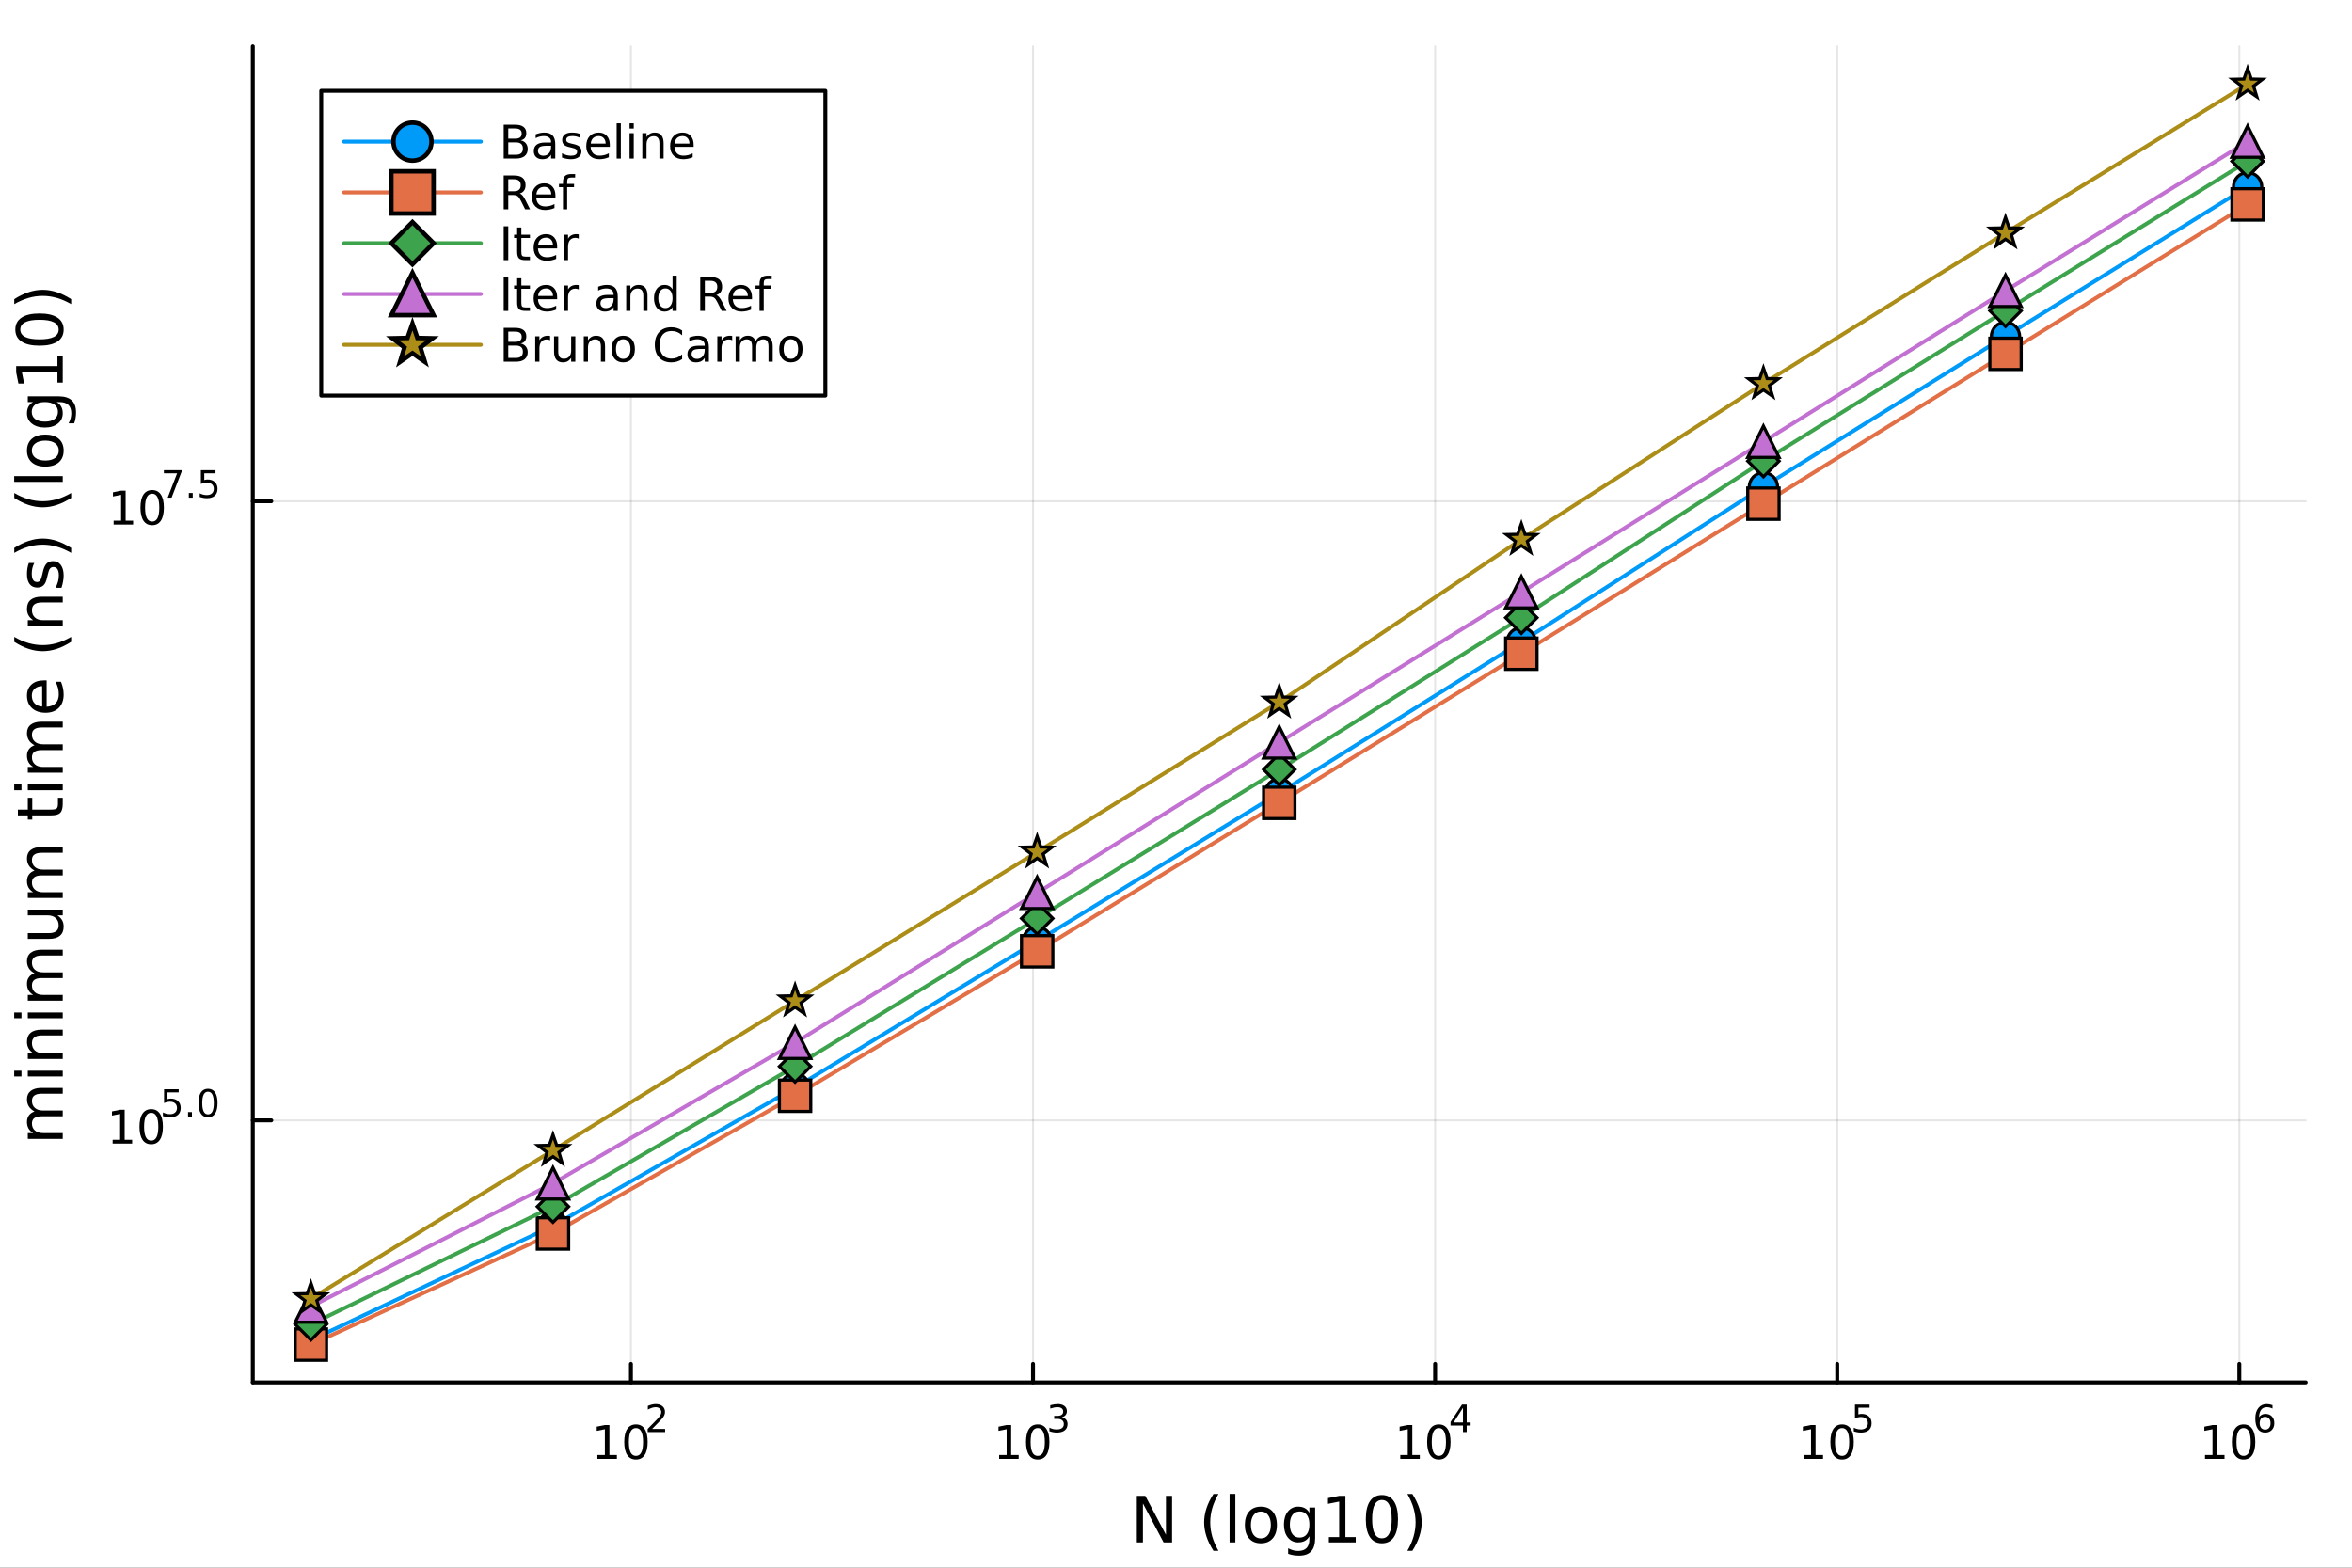 <?xml version="1.0" encoding="utf-8"?>
<svg xmlns="http://www.w3.org/2000/svg" xmlns:xlink="http://www.w3.org/1999/xlink" width="600" height="400" viewBox="0 0 2400 1600">
<rect x="0" y="0" width="2400" height="1600" fill="#333333" stroke="none"/>
<defs>
  <clipPath id="clip670">
    <rect x="0" y="0" width="2400" height="1600"/>
  </clipPath>
</defs>
<path clip-path="url(#clip670)" d="M0 1600 L2400 1600 L2400 0 L0 0  Z" fill="#ffffff" fill-rule="evenodd" fill-opacity="1"/>
<defs>
  <clipPath id="clip671">
    <rect x="480" y="0" width="1681" height="1600"/>
  </clipPath>
</defs>
<path clip-path="url(#clip670)" d="M257.955 1410.9 L2352.76 1410.9 L2352.76 47.244 L257.955 47.244  Z" fill="#ffffff" fill-rule="evenodd" fill-opacity="1"/>
<defs>
  <clipPath id="clip672">
    <rect x="257" y="47" width="2096" height="1365"/>
  </clipPath>
</defs>
<polyline clip-path="url(#clip672)" style="stroke:#000000; stroke-linecap:round; stroke-linejoin:round; stroke-width:2; stroke-opacity:0.1; fill:none" points="643.796,1410.9 643.796,47.244 "/>
<polyline clip-path="url(#clip672)" style="stroke:#000000; stroke-linecap:round; stroke-linejoin:round; stroke-width:2; stroke-opacity:0.1; fill:none" points="1054.1,1410.9 1054.1,47.244 "/>
<polyline clip-path="url(#clip672)" style="stroke:#000000; stroke-linecap:round; stroke-linejoin:round; stroke-width:2; stroke-opacity:0.1; fill:none" points="1464.41,1410.9 1464.41,47.244 "/>
<polyline clip-path="url(#clip672)" style="stroke:#000000; stroke-linecap:round; stroke-linejoin:round; stroke-width:2; stroke-opacity:0.1; fill:none" points="1874.71,1410.9 1874.71,47.244 "/>
<polyline clip-path="url(#clip672)" style="stroke:#000000; stroke-linecap:round; stroke-linejoin:round; stroke-width:2; stroke-opacity:0.1; fill:none" points="2285.02,1410.9 2285.02,47.244 "/>
<polyline clip-path="url(#clip670)" style="stroke:#000000; stroke-linecap:round; stroke-linejoin:round; stroke-width:4; stroke-opacity:1; fill:none" points="257.955,1410.9 2352.76,1410.9 "/>
<polyline clip-path="url(#clip670)" style="stroke:#000000; stroke-linecap:round; stroke-linejoin:round; stroke-width:4; stroke-opacity:1; fill:none" points="643.796,1410.9 643.796,1392 "/>
<polyline clip-path="url(#clip670)" style="stroke:#000000; stroke-linecap:round; stroke-linejoin:round; stroke-width:4; stroke-opacity:1; fill:none" points="1054.1,1410.9 1054.1,1392 "/>
<polyline clip-path="url(#clip670)" style="stroke:#000000; stroke-linecap:round; stroke-linejoin:round; stroke-width:4; stroke-opacity:1; fill:none" points="1464.41,1410.9 1464.41,1392 "/>
<polyline clip-path="url(#clip670)" style="stroke:#000000; stroke-linecap:round; stroke-linejoin:round; stroke-width:4; stroke-opacity:1; fill:none" points="1874.71,1410.9 1874.71,1392 "/>
<polyline clip-path="url(#clip670)" style="stroke:#000000; stroke-linecap:round; stroke-linejoin:round; stroke-width:4; stroke-opacity:1; fill:none" points="2285.02,1410.9 2285.02,1392 "/>
<path clip-path="url(#clip670)" d="M609.568 1485.02 L617.207 1485.02 L617.207 1458.66 L608.897 1460.32 L608.897 1456.06 L617.161 1454.4 L621.837 1454.4 L621.837 1485.02 L629.476 1485.02 L629.476 1488.96 L609.568 1488.96 L609.568 1485.02 Z" fill="#000000" fill-rule="nonzero" fill-opacity="1" /><path clip-path="url(#clip670)" d="M648.92 1457.48 Q645.309 1457.48 643.48 1461.04 Q641.675 1464.58 641.675 1471.71 Q641.675 1478.82 643.48 1482.38 Q645.309 1485.92 648.92 1485.92 Q652.554 1485.92 654.36 1482.38 Q656.188 1478.82 656.188 1471.71 Q656.188 1464.58 654.36 1461.04 Q652.554 1457.48 648.92 1457.48 M648.92 1453.77 Q654.73 1453.77 657.786 1458.38 Q660.864 1462.96 660.864 1471.71 Q660.864 1480.44 657.786 1485.04 Q654.73 1489.63 648.92 1489.63 Q643.11 1489.63 640.031 1485.04 Q636.976 1480.44 636.976 1471.71 Q636.976 1462.96 640.031 1458.38 Q643.11 1453.77 648.92 1453.77 Z" fill="#000000" fill-rule="nonzero" fill-opacity="1" /><path clip-path="url(#clip670)" d="M665.435 1458.35 L678.694 1458.35 L678.694 1461.55 L660.864 1461.55 L660.864 1458.35 Q663.027 1456.11 666.751 1452.35 Q670.494 1448.57 671.453 1447.48 Q673.277 1445.43 673.992 1444.02 Q674.726 1442.59 674.726 1441.22 Q674.726 1438.98 673.146 1437.57 Q671.585 1436.16 669.064 1436.16 Q667.278 1436.16 665.284 1436.78 Q663.309 1437.4 661.052 1438.66 L661.052 1434.82 Q663.347 1433.9 665.341 1433.43 Q667.334 1432.96 668.989 1432.96 Q673.353 1432.96 675.948 1435.14 Q678.544 1437.32 678.544 1440.97 Q678.544 1442.7 677.885 1444.26 Q677.246 1445.8 675.534 1447.91 Q675.064 1448.46 672.544 1451.07 Q670.024 1453.67 665.435 1458.35 Z" fill="#000000" fill-rule="nonzero" fill-opacity="1" /><path clip-path="url(#clip670)" d="M1019.54 1485.02 L1027.18 1485.02 L1027.18 1458.66 L1018.87 1460.32 L1018.87 1456.06 L1027.14 1454.4 L1031.81 1454.4 L1031.81 1485.02 L1039.45 1485.02 L1039.45 1488.96 L1019.54 1488.96 L1019.54 1485.02 Z" fill="#000000" fill-rule="nonzero" fill-opacity="1" /><path clip-path="url(#clip670)" d="M1058.9 1457.48 Q1055.29 1457.48 1053.46 1461.04 Q1051.65 1464.58 1051.65 1471.71 Q1051.65 1478.82 1053.46 1482.38 Q1055.29 1485.92 1058.9 1485.92 Q1062.53 1485.92 1064.34 1482.38 Q1066.16 1478.82 1066.16 1471.71 Q1066.16 1464.58 1064.34 1461.04 Q1062.53 1457.48 1058.9 1457.48 M1058.9 1453.77 Q1064.71 1453.77 1067.76 1458.38 Q1070.84 1462.96 1070.84 1471.71 Q1070.84 1480.44 1067.76 1485.04 Q1064.71 1489.63 1058.9 1489.63 Q1053.09 1489.63 1050.01 1485.04 Q1046.95 1480.44 1046.95 1471.71 Q1046.95 1462.96 1050.01 1458.38 Q1053.09 1453.77 1058.9 1453.77 Z" fill="#000000" fill-rule="nonzero" fill-opacity="1" /><path clip-path="url(#clip670)" d="M1083.54 1446.41 Q1086.26 1446.99 1087.79 1448.83 Q1089.33 1450.68 1089.33 1453.38 Q1089.33 1457.54 1086.47 1459.82 Q1083.61 1462.09 1078.34 1462.09 Q1076.58 1462.09 1074.7 1461.73 Q1072.83 1461.4 1070.84 1460.7 L1070.84 1457.03 Q1072.42 1457.95 1074.3 1458.42 Q1076.18 1458.89 1078.23 1458.89 Q1081.81 1458.89 1083.67 1457.48 Q1085.55 1456.07 1085.55 1453.38 Q1085.55 1450.9 1083.8 1449.51 Q1082.07 1448.1 1078.97 1448.1 L1075.69 1448.1 L1075.69 1444.98 L1079.12 1444.98 Q1081.92 1444.98 1083.4 1443.87 Q1084.89 1442.74 1084.89 1440.63 Q1084.89 1438.47 1083.35 1437.32 Q1081.82 1436.16 1078.97 1436.16 Q1077.4 1436.16 1075.62 1436.49 Q1073.83 1436.83 1071.69 1437.55 L1071.69 1434.16 Q1073.85 1433.56 1075.73 1433.26 Q1077.63 1432.96 1079.3 1432.96 Q1083.63 1432.96 1086.15 1434.93 Q1088.67 1436.89 1088.67 1440.24 Q1088.67 1442.57 1087.33 1444.19 Q1086 1445.79 1083.54 1446.41 Z" fill="#000000" fill-rule="nonzero" fill-opacity="1" /><path clip-path="url(#clip670)" d="M1428.86 1485.02 L1436.5 1485.02 L1436.5 1458.66 L1428.19 1460.32 L1428.19 1456.06 L1436.45 1454.4 L1441.13 1454.4 L1441.13 1485.02 L1448.77 1485.02 L1448.77 1488.96 L1428.86 1488.96 L1428.86 1485.02 Z" fill="#000000" fill-rule="nonzero" fill-opacity="1" /><path clip-path="url(#clip670)" d="M1468.21 1457.48 Q1464.6 1457.48 1462.77 1461.04 Q1460.97 1464.58 1460.97 1471.71 Q1460.97 1478.82 1462.77 1482.38 Q1464.6 1485.92 1468.21 1485.92 Q1471.85 1485.92 1473.65 1482.38 Q1475.48 1478.82 1475.48 1471.71 Q1475.48 1464.58 1473.65 1461.04 Q1471.85 1457.48 1468.21 1457.48 M1468.21 1453.77 Q1474.02 1453.77 1477.08 1458.38 Q1480.16 1462.96 1480.16 1471.71 Q1480.16 1480.44 1477.08 1485.04 Q1474.02 1489.63 1468.21 1489.63 Q1462.4 1489.63 1459.33 1485.04 Q1456.27 1480.44 1456.27 1471.71 Q1456.27 1462.96 1459.33 1458.38 Q1462.4 1453.77 1468.21 1453.77 Z" fill="#000000" fill-rule="nonzero" fill-opacity="1" /><path clip-path="url(#clip670)" d="M1492.83 1436.78 L1483.24 1451.77 L1492.83 1451.77 L1492.83 1436.78 M1491.84 1433.47 L1496.62 1433.47 L1496.62 1451.77 L1500.62 1451.77 L1500.62 1454.93 L1496.62 1454.93 L1496.62 1461.55 L1492.83 1461.55 L1492.83 1454.93 L1480.16 1454.93 L1480.16 1451.26 L1491.84 1433.47 Z" fill="#000000" fill-rule="nonzero" fill-opacity="1" /><path clip-path="url(#clip670)" d="M1840.31 1485.02 L1847.95 1485.02 L1847.95 1458.66 L1839.64 1460.32 L1839.64 1456.06 L1847.91 1454.4 L1852.58 1454.4 L1852.58 1485.02 L1860.22 1485.02 L1860.22 1488.96 L1840.31 1488.96 L1840.31 1485.02 Z" fill="#000000" fill-rule="nonzero" fill-opacity="1" /><path clip-path="url(#clip670)" d="M1879.67 1457.48 Q1876.06 1457.48 1874.23 1461.04 Q1872.42 1464.58 1872.42 1471.71 Q1872.42 1478.82 1874.23 1482.38 Q1876.06 1485.92 1879.67 1485.92 Q1883.3 1485.92 1885.11 1482.38 Q1886.94 1478.82 1886.94 1471.71 Q1886.94 1464.58 1885.11 1461.04 Q1883.3 1457.48 1879.67 1457.48 M1879.67 1453.77 Q1885.48 1453.77 1888.53 1458.38 Q1891.61 1462.96 1891.61 1471.71 Q1891.61 1480.44 1888.53 1485.04 Q1885.48 1489.63 1879.67 1489.63 Q1873.86 1489.63 1870.78 1485.04 Q1867.72 1480.44 1867.72 1471.71 Q1867.72 1462.96 1870.78 1458.38 Q1873.86 1453.77 1879.67 1453.77 Z" fill="#000000" fill-rule="nonzero" fill-opacity="1" /><path clip-path="url(#clip670)" d="M1892.8 1433.47 L1907.71 1433.47 L1907.71 1436.66 L1896.28 1436.66 L1896.28 1443.55 Q1897.1 1443.27 1897.93 1443.13 Q1898.76 1442.98 1899.59 1442.98 Q1904.29 1442.98 1907.03 1445.56 Q1909.78 1448.14 1909.78 1452.54 Q1909.78 1457.07 1906.96 1459.59 Q1904.14 1462.09 1899 1462.09 Q1897.23 1462.09 1895.39 1461.79 Q1893.57 1461.49 1891.61 1460.89 L1891.61 1457.07 Q1893.3 1457.99 1895.11 1458.44 Q1896.91 1458.89 1898.93 1458.89 Q1902.18 1458.89 1904.08 1457.18 Q1905.98 1455.47 1905.98 1452.54 Q1905.98 1449.6 1904.08 1447.89 Q1902.18 1446.18 1898.93 1446.18 Q1897.4 1446.18 1895.88 1446.52 Q1894.38 1446.86 1892.8 1447.57 L1892.8 1433.47 Z" fill="#000000" fill-rule="nonzero" fill-opacity="1" /><path clip-path="url(#clip670)" d="M2250.01 1485.02 L2257.65 1485.02 L2257.65 1458.66 L2249.34 1460.32 L2249.34 1456.06 L2257.6 1454.4 L2262.28 1454.4 L2262.28 1485.02 L2269.92 1485.02 L2269.92 1488.96 L2250.01 1488.96 L2250.01 1485.02 Z" fill="#000000" fill-rule="nonzero" fill-opacity="1" /><path clip-path="url(#clip670)" d="M2289.36 1457.48 Q2285.75 1457.48 2283.92 1461.04 Q2282.12 1464.58 2282.12 1471.71 Q2282.12 1478.82 2283.92 1482.38 Q2285.75 1485.92 2289.36 1485.92 Q2292.99 1485.92 2294.8 1482.38 Q2296.63 1478.82 2296.63 1471.71 Q2296.63 1464.58 2294.8 1461.04 Q2292.99 1457.48 2289.36 1457.48 M2289.36 1453.77 Q2295.17 1453.77 2298.23 1458.38 Q2301.31 1462.96 2301.31 1471.71 Q2301.31 1480.44 2298.23 1485.04 Q2295.17 1489.63 2289.36 1489.63 Q2283.55 1489.63 2280.47 1485.04 Q2277.42 1480.44 2277.42 1471.71 Q2277.42 1462.96 2280.47 1458.38 Q2283.55 1453.77 2289.36 1453.77 Z" fill="#000000" fill-rule="nonzero" fill-opacity="1" /><path clip-path="url(#clip670)" d="M2311.33 1445.99 Q2308.77 1445.99 2307.27 1447.74 Q2305.78 1449.49 2305.78 1452.54 Q2305.78 1455.57 2307.27 1457.33 Q2308.77 1459.08 2311.33 1459.08 Q2313.89 1459.08 2315.37 1457.33 Q2316.88 1455.57 2316.88 1452.54 Q2316.88 1449.49 2315.37 1447.74 Q2313.89 1445.99 2311.33 1445.99 M2318.87 1434.09 L2318.87 1437.55 Q2317.44 1436.87 2315.98 1436.51 Q2314.53 1436.16 2313.1 1436.16 Q2309.34 1436.16 2307.34 1438.69 Q2305.37 1441.23 2305.09 1446.37 Q2306.2 1444.73 2307.87 1443.87 Q2309.54 1442.98 2311.56 1442.98 Q2315.79 1442.98 2318.23 1445.56 Q2320.7 1448.12 2320.7 1452.54 Q2320.7 1456.86 2318.14 1459.48 Q2315.58 1462.09 2311.33 1462.09 Q2306.46 1462.09 2303.88 1458.37 Q2301.31 1454.62 2301.31 1447.53 Q2301.31 1440.88 2304.46 1436.93 Q2307.62 1432.96 2312.95 1432.96 Q2314.38 1432.96 2315.82 1433.24 Q2317.29 1433.52 2318.87 1434.09 Z" fill="#000000" fill-rule="nonzero" fill-opacity="1" /><path clip-path="url(#clip670)" d="M1160.03 1526.67 L1168.68 1526.67 L1189.75 1566.42 L1189.75 1526.67 L1195.99 1526.67 L1195.99 1574.19 L1187.34 1574.19 L1166.26 1534.43 L1166.26 1574.19 L1160.03 1574.19 L1160.03 1526.67 Z" fill="#000000" fill-rule="nonzero" fill-opacity="1" /><path clip-path="url(#clip670)" d="M1243.32 1524.72 Q1239.06 1532.04 1236.99 1539.21 Q1234.92 1546.37 1234.92 1553.72 Q1234.92 1561.07 1236.99 1568.3 Q1239.09 1575.49 1243.32 1582.78 L1238.23 1582.78 Q1233.45 1575.3 1231.07 1568.07 Q1228.71 1560.85 1228.71 1553.72 Q1228.71 1546.62 1231.07 1539.43 Q1233.42 1532.24 1238.23 1524.72 L1243.32 1524.72 Z" fill="#000000" fill-rule="nonzero" fill-opacity="1" /><path clip-path="url(#clip670)" d="M1254.68 1524.66 L1260.54 1524.66 L1260.54 1574.19 L1254.68 1574.19 L1254.68 1524.66 Z" fill="#000000" fill-rule="nonzero" fill-opacity="1" /><path clip-path="url(#clip670)" d="M1286.61 1542.64 Q1281.9 1542.64 1279.16 1546.34 Q1276.42 1550 1276.42 1556.39 Q1276.42 1562.79 1279.13 1566.48 Q1281.87 1570.14 1286.61 1570.14 Q1291.29 1570.14 1294.02 1566.45 Q1296.76 1562.76 1296.76 1556.39 Q1296.76 1550.06 1294.02 1546.37 Q1291.29 1542.64 1286.61 1542.64 M1286.61 1537.68 Q1294.25 1537.68 1298.61 1542.64 Q1302.97 1547.61 1302.97 1556.39 Q1302.97 1565.15 1298.61 1570.14 Q1294.25 1575.11 1286.61 1575.11 Q1278.94 1575.11 1274.58 1570.14 Q1270.25 1565.15 1270.25 1556.39 Q1270.25 1547.61 1274.58 1542.64 Q1278.94 1537.68 1286.61 1537.68 Z" fill="#000000" fill-rule="nonzero" fill-opacity="1" /><path clip-path="url(#clip670)" d="M1336.13 1555.95 Q1336.13 1549.58 1333.49 1546.08 Q1330.88 1542.58 1326.14 1542.58 Q1321.43 1542.58 1318.79 1546.08 Q1316.18 1549.58 1316.18 1555.95 Q1316.18 1562.28 1318.79 1565.78 Q1321.43 1569.28 1326.14 1569.28 Q1330.88 1569.28 1333.49 1565.78 Q1336.13 1562.28 1336.13 1555.95 M1341.99 1569.76 Q1341.99 1578.86 1337.95 1583.29 Q1333.91 1587.74 1325.57 1587.74 Q1322.48 1587.74 1319.74 1587.27 Q1317 1586.82 1314.43 1585.87 L1314.43 1580.17 Q1317 1581.57 1319.52 1582.24 Q1322.03 1582.91 1324.64 1582.91 Q1330.4 1582.91 1333.27 1579.88 Q1336.13 1576.89 1336.13 1570.81 L1336.13 1567.92 Q1334.32 1571.07 1331.49 1572.63 Q1328.65 1574.19 1324.71 1574.19 Q1318.15 1574.19 1314.14 1569.19 Q1310.13 1564.19 1310.13 1555.95 Q1310.13 1547.67 1314.14 1542.68 Q1318.15 1537.68 1324.71 1537.68 Q1328.65 1537.68 1331.49 1539.24 Q1334.32 1540.8 1336.13 1543.95 L1336.13 1538.54 L1341.99 1538.54 L1341.99 1569.76 Z" fill="#000000" fill-rule="nonzero" fill-opacity="1" /><path clip-path="url(#clip670)" d="M1355.99 1568.77 L1366.5 1568.77 L1366.5 1532.52 L1355.07 1534.81 L1355.07 1528.96 L1366.43 1526.67 L1372.86 1526.67 L1372.86 1568.77 L1383.37 1568.77 L1383.37 1574.19 L1355.99 1574.19 L1355.99 1568.77 Z" fill="#000000" fill-rule="nonzero" fill-opacity="1" /><path clip-path="url(#clip670)" d="M1410.1 1530.9 Q1405.14 1530.9 1402.62 1535.8 Q1400.14 1540.67 1400.14 1550.47 Q1400.14 1560.24 1402.62 1565.15 Q1405.14 1570.02 1410.1 1570.02 Q1415.1 1570.02 1417.58 1565.15 Q1420.1 1560.24 1420.1 1550.47 Q1420.1 1540.67 1417.58 1535.8 Q1415.1 1530.9 1410.1 1530.9 M1410.1 1525.81 Q1418.09 1525.81 1422.29 1532.14 Q1426.53 1538.44 1426.53 1550.47 Q1426.53 1562.47 1422.29 1568.81 Q1418.09 1575.11 1410.1 1575.11 Q1402.11 1575.11 1397.88 1568.81 Q1393.68 1562.47 1393.68 1550.47 Q1393.68 1538.44 1397.88 1532.14 Q1402.11 1525.81 1410.1 1525.81 Z" fill="#000000" fill-rule="nonzero" fill-opacity="1" /><path clip-path="url(#clip670)" d="M1436.08 1524.72 L1441.17 1524.72 Q1445.94 1532.24 1448.3 1539.43 Q1450.68 1546.62 1450.68 1553.72 Q1450.68 1560.85 1448.3 1568.07 Q1445.94 1575.3 1441.17 1582.78 L1436.08 1582.78 Q1440.31 1575.49 1442.38 1568.3 Q1444.48 1561.07 1444.48 1553.72 Q1444.48 1546.37 1442.38 1539.21 Q1440.31 1532.04 1436.08 1524.72 Z" fill="#000000" fill-rule="nonzero" fill-opacity="1" /><polyline clip-path="url(#clip672)" style="stroke:#000000; stroke-linecap:round; stroke-linejoin:round; stroke-width:2; stroke-opacity:0.1; fill:none" points="257.955,1143.46 2352.76,1143.46 "/>
<polyline clip-path="url(#clip672)" style="stroke:#000000; stroke-linecap:round; stroke-linejoin:round; stroke-width:2; stroke-opacity:0.1; fill:none" points="257.955,511.613 2352.76,511.613 "/>
<polyline clip-path="url(#clip670)" style="stroke:#000000; stroke-linecap:round; stroke-linejoin:round; stroke-width:4; stroke-opacity:1; fill:none" points="257.955,1410.9 257.955,47.244 "/>
<polyline clip-path="url(#clip670)" style="stroke:#000000; stroke-linecap:round; stroke-linejoin:round; stroke-width:4; stroke-opacity:1; fill:none" points="257.955,1143.46 276.853,1143.46 "/>
<polyline clip-path="url(#clip670)" style="stroke:#000000; stroke-linecap:round; stroke-linejoin:round; stroke-width:4; stroke-opacity:1; fill:none" points="257.955,511.613 276.853,511.613 "/>
<path clip-path="url(#clip670)" d="M114.931 1163.25 L122.57 1163.25 L122.57 1136.89 L114.26 1138.55 L114.26 1134.29 L122.524 1132.63 L127.2 1132.63 L127.2 1163.25 L134.839 1163.25 L134.839 1167.19 L114.931 1167.19 L114.931 1163.25 Z" fill="#000000" fill-rule="nonzero" fill-opacity="1" /><path clip-path="url(#clip670)" d="M154.283 1135.7 Q150.672 1135.7 148.843 1139.27 Q147.038 1142.81 147.038 1149.94 Q147.038 1157.05 148.843 1160.61 Q150.672 1164.15 154.283 1164.15 Q157.917 1164.15 159.723 1160.61 Q161.552 1157.05 161.552 1149.94 Q161.552 1142.81 159.723 1139.27 Q157.917 1135.7 154.283 1135.7 M154.283 1132 Q160.093 1132 163.149 1136.61 Q166.227 1141.19 166.227 1149.94 Q166.227 1158.67 163.149 1163.27 Q160.093 1167.86 154.283 1167.86 Q148.473 1167.86 145.394 1163.27 Q142.339 1158.67 142.339 1149.94 Q142.339 1141.19 145.394 1136.61 Q148.473 1132 154.283 1132 Z" fill="#000000" fill-rule="nonzero" fill-opacity="1" /><path clip-path="url(#clip670)" d="M167.412 1111.7 L182.327 1111.7 L182.327 1114.89 L170.892 1114.89 L170.892 1121.78 Q171.719 1121.49 172.547 1121.36 Q173.374 1121.21 174.202 1121.21 Q178.904 1121.21 181.65 1123.79 Q184.396 1126.37 184.396 1130.77 Q184.396 1135.3 181.575 1137.82 Q178.753 1140.32 173.619 1140.32 Q171.851 1140.32 170.008 1140.02 Q168.183 1139.72 166.227 1139.12 L166.227 1135.3 Q167.92 1136.22 169.726 1136.67 Q171.531 1137.12 173.544 1137.12 Q176.797 1137.12 178.697 1135.41 Q180.597 1133.7 180.597 1130.77 Q180.597 1127.83 178.697 1126.12 Q176.797 1124.41 173.544 1124.41 Q172.02 1124.41 170.497 1124.75 Q168.992 1125.09 167.412 1125.8 L167.412 1111.7 Z" fill="#000000" fill-rule="nonzero" fill-opacity="1" /><path clip-path="url(#clip670)" d="M191.881 1135 L195.85 1135 L195.85 1139.78 L191.881 1139.78 L191.881 1135 Z" fill="#000000" fill-rule="nonzero" fill-opacity="1" /><path clip-path="url(#clip670)" d="M212.25 1114.2 Q209.316 1114.2 207.83 1117.09 Q206.363 1119.97 206.363 1125.76 Q206.363 1131.54 207.83 1134.43 Q209.316 1137.31 212.25 1137.31 Q215.203 1137.31 216.67 1134.43 Q218.156 1131.54 218.156 1125.76 Q218.156 1119.97 216.67 1117.09 Q215.203 1114.2 212.25 1114.2 M212.25 1111.19 Q216.971 1111.19 219.453 1114.93 Q221.955 1118.65 221.955 1125.76 Q221.955 1132.85 219.453 1136.6 Q216.971 1140.32 212.25 1140.32 Q207.529 1140.32 205.028 1136.6 Q202.545 1132.85 202.545 1125.76 Q202.545 1118.65 205.028 1114.93 Q207.529 1111.19 212.25 1111.19 Z" fill="#000000" fill-rule="nonzero" fill-opacity="1" /><path clip-path="url(#clip670)" d="M115.928 531.405 L123.567 531.405 L123.567 505.04 L115.257 506.706 L115.257 502.447 L123.521 500.78 L128.197 500.78 L128.197 531.405 L135.836 531.405 L135.836 535.34 L115.928 535.34 L115.928 531.405 Z" fill="#000000" fill-rule="nonzero" fill-opacity="1" /><path clip-path="url(#clip670)" d="M155.28 503.859 Q151.669 503.859 149.84 507.424 Q148.035 510.966 148.035 518.095 Q148.035 525.202 149.84 528.766 Q151.669 532.308 155.28 532.308 Q158.914 532.308 160.72 528.766 Q162.548 525.202 162.548 518.095 Q162.548 510.966 160.72 507.424 Q158.914 503.859 155.28 503.859 M155.28 500.155 Q161.09 500.155 164.146 504.762 Q167.224 509.345 167.224 518.095 Q167.224 526.822 164.146 531.428 Q161.09 536.012 155.28 536.012 Q149.47 536.012 146.391 531.428 Q143.336 526.822 143.336 518.095 Q143.336 509.345 146.391 504.762 Q149.47 500.155 155.28 500.155 Z" fill="#000000" fill-rule="nonzero" fill-opacity="1" /><path clip-path="url(#clip670)" d="M167.224 479.85 L185.28 479.85 L185.28 481.468 L175.086 507.93 L171.117 507.93 L180.709 483.047 L167.224 483.047 L167.224 479.85 Z" fill="#000000" fill-rule="nonzero" fill-opacity="1" /><path clip-path="url(#clip670)" d="M192.69 503.153 L196.658 503.153 L196.658 507.93 L192.69 507.93 L192.69 503.153 Z" fill="#000000" fill-rule="nonzero" fill-opacity="1" /><path clip-path="url(#clip670)" d="M204.971 479.85 L219.886 479.85 L219.886 483.047 L208.451 483.047 L208.451 489.931 Q209.278 489.649 210.106 489.517 Q210.934 489.367 211.761 489.367 Q216.463 489.367 219.209 491.943 Q221.955 494.52 221.955 498.921 Q221.955 503.454 219.134 505.974 Q216.313 508.475 211.178 508.475 Q209.41 508.475 207.567 508.175 Q205.743 507.874 203.787 507.272 L203.787 503.454 Q205.479 504.375 207.285 504.827 Q209.09 505.278 211.103 505.278 Q214.357 505.278 216.256 503.567 Q218.156 501.855 218.156 498.921 Q218.156 495.987 216.256 494.276 Q214.357 492.564 211.103 492.564 Q209.579 492.564 208.056 492.903 Q206.551 493.241 204.971 493.956 L204.971 479.85 Z" fill="#000000" fill-rule="nonzero" fill-opacity="1" /><path clip-path="url(#clip670)" d="M35.199 1134.37 Q31.253 1132.18 29.375 1129.12 Q27.497 1126.07 27.497 1121.93 Q27.497 1116.36 31.412 1113.34 Q35.295 1110.31 42.488 1110.31 L64.004 1110.31 L64.004 1116.2 L42.679 1116.2 Q37.555 1116.2 35.072 1118.02 Q32.589 1119.83 32.589 1123.55 Q32.589 1128.1 35.613 1130.75 Q38.637 1133.39 43.857 1133.39 L64.004 1133.39 L64.004 1139.28 L42.679 1139.28 Q37.523 1139.28 35.072 1141.09 Q32.589 1142.9 32.589 1146.69 Q32.589 1151.18 35.645 1153.82 Q38.669 1156.46 43.857 1156.46 L64.004 1156.46 L64.004 1162.35 L28.356 1162.35 L28.356 1156.46 L33.894 1156.46 Q30.616 1154.46 29.056 1151.66 Q27.497 1148.86 27.497 1145.01 Q27.497 1141.12 29.47 1138.42 Q31.444 1135.68 35.199 1134.37 Z" fill="#000000" fill-rule="nonzero" fill-opacity="1" /><path clip-path="url(#clip670)" d="M28.356 1098.63 L28.356 1092.78 L64.004 1092.78 L64.004 1098.63 L28.356 1098.63 M14.479 1098.63 L14.479 1092.78 L21.895 1092.78 L21.895 1098.63 L14.479 1098.63 Z" fill="#000000" fill-rule="nonzero" fill-opacity="1" /><path clip-path="url(#clip670)" d="M42.488 1050.89 L64.004 1050.89 L64.004 1056.75 L42.679 1056.75 Q37.618 1056.75 35.104 1058.72 Q32.589 1060.69 32.589 1064.64 Q32.589 1069.38 35.613 1072.12 Q38.637 1074.86 43.857 1074.86 L64.004 1074.86 L64.004 1080.74 L28.356 1080.74 L28.356 1074.86 L33.894 1074.86 Q30.68 1072.75 29.088 1069.92 Q27.497 1067.06 27.497 1063.33 Q27.497 1057.19 31.316 1054.04 Q35.104 1050.89 42.488 1050.89 Z" fill="#000000" fill-rule="nonzero" fill-opacity="1" /><path clip-path="url(#clip670)" d="M28.356 1039.21 L28.356 1033.35 L64.004 1033.35 L64.004 1039.21 L28.356 1039.21 M14.479 1039.21 L14.479 1033.35 L21.895 1033.35 L21.895 1039.21 L14.479 1039.21 Z" fill="#000000" fill-rule="nonzero" fill-opacity="1" /><path clip-path="url(#clip670)" d="M35.199 993.343 Q31.253 991.147 29.375 988.091 Q27.497 985.035 27.497 980.898 Q27.497 975.328 31.412 972.304 Q35.295 969.28 42.488 969.28 L64.004 969.28 L64.004 975.169 L42.679 975.169 Q37.555 975.169 35.072 976.983 Q32.589 978.797 32.589 982.521 Q32.589 987.072 35.613 989.714 Q38.637 992.356 43.857 992.356 L64.004 992.356 L64.004 998.244 L42.679 998.244 Q37.523 998.244 35.072 1000.06 Q32.589 1001.87 32.589 1005.66 Q32.589 1010.15 35.645 1012.79 Q38.669 1015.43 43.857 1015.43 L64.004 1015.43 L64.004 1021.32 L28.356 1021.32 L28.356 1015.43 L33.894 1015.43 Q30.616 1013.43 29.056 1010.63 Q27.497 1007.82 27.497 1003.97 Q27.497 1000.09 29.47 997.385 Q31.444 994.648 35.199 993.343 Z" fill="#000000" fill-rule="nonzero" fill-opacity="1" /><path clip-path="url(#clip670)" d="M49.936 958.204 L28.356 958.204 L28.356 952.348 L49.713 952.348 Q54.774 952.348 57.32 950.374 Q59.835 948.401 59.835 944.454 Q59.835 939.712 56.811 936.974 Q53.787 934.205 48.567 934.205 L28.356 934.205 L28.356 928.349 L64.004 928.349 L64.004 934.205 L58.53 934.205 Q61.776 936.338 63.368 939.171 Q64.927 941.971 64.927 945.695 Q64.927 951.838 61.108 955.021 Q57.288 958.204 49.936 958.204 M27.497 943.467 L27.497 943.467 Z" fill="#000000" fill-rule="nonzero" fill-opacity="1" /><path clip-path="url(#clip670)" d="M35.199 888.531 Q31.253 886.335 29.375 883.28 Q27.497 880.224 27.497 876.086 Q27.497 870.516 31.412 867.493 Q35.295 864.469 42.488 864.469 L64.004 864.469 L64.004 870.357 L42.679 870.357 Q37.555 870.357 35.072 872.171 Q32.589 873.986 32.589 877.71 Q32.589 882.261 35.613 884.903 Q38.637 887.545 43.857 887.545 L64.004 887.545 L64.004 893.433 L42.679 893.433 Q37.523 893.433 35.072 895.247 Q32.589 897.061 32.589 900.849 Q32.589 905.337 35.645 907.979 Q38.669 910.62 43.857 910.62 L64.004 910.62 L64.004 916.509 L28.356 916.509 L28.356 910.62 L33.894 910.62 Q30.616 908.615 29.056 905.814 Q27.497 903.013 27.497 899.162 Q27.497 895.279 29.47 892.574 Q31.444 889.836 35.199 888.531 Z" fill="#000000" fill-rule="nonzero" fill-opacity="1" /><path clip-path="url(#clip670)" d="M18.235 826.275 L28.356 826.275 L28.356 814.212 L32.908 814.212 L32.908 826.275 L52.259 826.275 Q56.62 826.275 57.861 825.097 Q59.103 823.888 59.103 820.227 L59.103 814.212 L64.004 814.212 L64.004 820.227 Q64.004 827.007 61.49 829.585 Q58.943 832.163 52.259 832.163 L32.908 832.163 L32.908 836.46 L28.356 836.46 L28.356 832.163 L18.235 832.163 L18.235 826.275 Z" fill="#000000" fill-rule="nonzero" fill-opacity="1" /><path clip-path="url(#clip670)" d="M28.356 806.509 L28.356 800.653 L64.004 800.653 L64.004 806.509 L28.356 806.509 M14.479 806.509 L14.479 800.653 L21.895 800.653 L21.895 806.509 L14.479 806.509 Z" fill="#000000" fill-rule="nonzero" fill-opacity="1" /><path clip-path="url(#clip670)" d="M35.199 760.644 Q31.253 758.448 29.375 755.393 Q27.497 752.337 27.497 748.199 Q27.497 742.629 31.412 739.606 Q35.295 736.582 42.488 736.582 L64.004 736.582 L64.004 742.47 L42.679 742.47 Q37.555 742.47 35.072 744.284 Q32.589 746.099 32.589 749.823 Q32.589 754.374 35.613 757.016 Q38.637 759.658 43.857 759.658 L64.004 759.658 L64.004 765.546 L42.679 765.546 Q37.523 765.546 35.072 767.36 Q32.589 769.174 32.589 772.962 Q32.589 777.45 35.645 780.092 Q38.669 782.733 43.857 782.733 L64.004 782.733 L64.004 788.622 L28.356 788.622 L28.356 782.733 L33.894 782.733 Q30.616 780.728 29.056 777.927 Q27.497 775.126 27.497 771.275 Q27.497 767.392 29.47 764.686 Q31.444 761.949 35.199 760.644 Z" fill="#000000" fill-rule="nonzero" fill-opacity="1" /><path clip-path="url(#clip670)" d="M44.716 694.409 L47.581 694.409 L47.581 721.336 Q53.628 720.954 56.811 717.708 Q59.962 714.429 59.962 708.605 Q59.962 705.231 59.134 702.08 Q58.307 698.897 56.652 695.778 L62.19 695.778 Q63.527 698.929 64.227 702.239 Q64.927 705.549 64.927 708.955 Q64.927 717.485 59.962 722.482 Q54.997 727.447 46.53 727.447 Q37.777 727.447 32.653 722.736 Q27.497 717.994 27.497 709.973 Q27.497 702.78 32.144 698.61 Q36.759 694.409 44.716 694.409 M42.997 700.266 Q38.191 700.329 35.327 702.971 Q32.462 705.581 32.462 709.91 Q32.462 714.811 35.231 717.771 Q38 720.699 43.029 721.145 L42.997 700.266 Z" fill="#000000" fill-rule="nonzero" fill-opacity="1" /><path clip-path="url(#clip670)" d="M14.543 650.008 Q21.863 654.273 29.025 656.342 Q36.186 658.411 43.538 658.411 Q50.891 658.411 58.116 656.342 Q65.309 654.241 72.598 650.008 L72.598 655.101 Q65.118 659.875 57.893 662.262 Q50.668 664.618 43.538 664.618 Q36.441 664.618 29.247 662.262 Q22.054 659.907 14.543 655.101 L14.543 650.008 Z" fill="#000000" fill-rule="nonzero" fill-opacity="1" /><path clip-path="url(#clip670)" d="M42.488 609.013 L64.004 609.013 L64.004 614.87 L42.679 614.87 Q37.618 614.87 35.104 616.843 Q32.589 618.816 32.589 622.763 Q32.589 627.506 35.613 630.243 Q38.637 632.98 43.857 632.98 L64.004 632.98 L64.004 638.868 L28.356 638.868 L28.356 632.98 L33.894 632.98 Q30.68 630.879 29.088 628.047 Q27.497 625.182 27.497 621.458 Q27.497 615.315 31.316 612.164 Q35.104 609.013 42.488 609.013 Z" fill="#000000" fill-rule="nonzero" fill-opacity="1" /><path clip-path="url(#clip670)" d="M29.407 574.606 L34.945 574.606 Q33.672 577.089 33.035 579.763 Q32.398 582.436 32.398 585.301 Q32.398 589.661 33.735 591.858 Q35.072 594.022 37.746 594.022 Q39.783 594.022 40.96 592.462 Q42.106 590.903 43.157 586.192 L43.602 584.187 Q44.939 577.948 47.39 575.339 Q49.809 572.697 54.169 572.697 Q59.134 572.697 62.031 576.644 Q64.927 580.558 64.927 587.433 Q64.927 590.298 64.354 593.417 Q63.813 596.505 62.699 599.942 L56.652 599.942 Q58.339 596.695 59.198 593.544 Q60.026 590.393 60.026 587.306 Q60.026 583.168 58.625 580.94 Q57.193 578.712 54.615 578.712 Q52.228 578.712 50.955 580.336 Q49.681 581.927 48.504 587.37 L48.026 589.407 Q46.88 594.849 44.525 597.268 Q42.138 599.687 38 599.687 Q32.971 599.687 30.234 596.123 Q27.497 592.558 27.497 586.001 Q27.497 582.755 27.974 579.89 Q28.452 577.025 29.407 574.606 Z" fill="#000000" fill-rule="nonzero" fill-opacity="1" /><path clip-path="url(#clip670)" d="M14.543 564.294 L14.543 559.201 Q22.054 554.427 29.247 552.072 Q36.441 549.685 43.538 549.685 Q50.668 549.685 57.893 552.072 Q65.118 554.427 72.598 559.201 L72.598 564.294 Q65.309 560.061 58.116 557.992 Q50.891 555.891 43.538 555.891 Q36.186 555.891 29.025 557.992 Q21.863 560.061 14.543 564.294 Z" fill="#000000" fill-rule="nonzero" fill-opacity="1" /><path clip-path="url(#clip670)" d="M14.543 503.151 Q21.863 507.416 29.025 509.485 Q36.186 511.554 43.538 511.554 Q50.891 511.554 58.116 509.485 Q65.309 507.385 72.598 503.151 L72.598 508.244 Q65.118 513.018 57.893 515.405 Q50.668 517.761 43.538 517.761 Q36.441 517.761 29.247 515.405 Q22.054 513.05 14.543 508.244 L14.543 503.151 Z" fill="#000000" fill-rule="nonzero" fill-opacity="1" /><path clip-path="url(#clip670)" d="M14.479 491.789 L14.479 485.932 L64.004 485.932 L64.004 491.789 L14.479 491.789 Z" fill="#000000" fill-rule="nonzero" fill-opacity="1" /><path clip-path="url(#clip670)" d="M32.462 459.865 Q32.462 464.575 36.154 467.313 Q39.815 470.05 46.212 470.05 Q52.609 470.05 56.302 467.344 Q59.962 464.607 59.962 459.865 Q59.962 455.186 56.27 452.449 Q52.578 449.711 46.212 449.711 Q39.878 449.711 36.186 452.449 Q32.462 455.186 32.462 459.865 M27.497 459.865 Q27.497 452.226 32.462 447.865 Q37.427 443.505 46.212 443.505 Q54.965 443.505 59.962 447.865 Q64.927 452.226 64.927 459.865 Q64.927 467.535 59.962 471.896 Q54.965 476.225 46.212 476.225 Q37.427 476.225 32.462 471.896 Q27.497 467.535 27.497 459.865 Z" fill="#000000" fill-rule="nonzero" fill-opacity="1" /><path clip-path="url(#clip670)" d="M45.766 410.339 Q39.401 410.339 35.9 412.981 Q32.398 415.591 32.398 420.334 Q32.398 425.044 35.9 427.686 Q39.401 430.296 45.766 430.296 Q52.1 430.296 55.601 427.686 Q59.103 425.044 59.103 420.334 Q59.103 415.591 55.601 412.981 Q52.1 410.339 45.766 410.339 M59.58 404.483 Q68.683 404.483 73.107 408.525 Q77.563 412.567 77.563 420.907 Q77.563 423.994 77.086 426.731 Q76.64 429.468 75.685 432.046 L69.988 432.046 Q71.388 429.468 72.057 426.954 Q72.725 424.439 72.725 421.83 Q72.725 416.069 69.701 413.204 Q66.71 410.339 60.63 410.339 L57.734 410.339 Q60.885 412.154 62.445 414.986 Q64.004 417.819 64.004 421.766 Q64.004 428.323 59.007 432.333 Q54.01 436.343 45.766 436.343 Q37.491 436.343 32.494 432.333 Q27.497 428.323 27.497 421.766 Q27.497 417.819 29.056 414.986 Q30.616 412.154 33.767 410.339 L28.356 410.339 L28.356 404.483 L59.58 404.483 Z" fill="#000000" fill-rule="nonzero" fill-opacity="1" /><path clip-path="url(#clip670)" d="M58.593 390.478 L58.593 379.975 L22.341 379.975 L24.632 391.401 L18.776 391.401 L16.484 380.039 L16.484 373.609 L58.593 373.609 L58.593 363.106 L64.004 363.106 L64.004 390.478 L58.593 390.478 Z" fill="#000000" fill-rule="nonzero" fill-opacity="1" /><path clip-path="url(#clip670)" d="M20.717 336.37 Q20.717 341.335 25.619 343.85 Q30.489 346.332 40.292 346.332 Q50.063 346.332 54.965 343.85 Q59.835 341.335 59.835 336.37 Q59.835 331.373 54.965 328.89 Q50.063 326.376 40.292 326.376 Q30.489 326.376 25.619 328.89 Q20.717 331.373 20.717 336.37 M15.625 336.37 Q15.625 328.381 21.959 324.18 Q28.261 319.946 40.292 319.946 Q52.291 319.946 58.625 324.18 Q64.927 328.381 64.927 336.37 Q64.927 344.359 58.625 348.592 Q52.291 352.793 40.292 352.793 Q28.261 352.793 21.959 348.592 Q15.625 344.359 15.625 336.37 Z" fill="#000000" fill-rule="nonzero" fill-opacity="1" /><path clip-path="url(#clip670)" d="M14.543 310.398 L14.543 305.305 Q22.054 300.531 29.247 298.176 Q36.441 295.789 43.538 295.789 Q50.668 295.789 57.893 298.176 Q65.118 300.531 72.598 305.305 L72.598 310.398 Q65.309 306.165 58.116 304.096 Q50.891 301.995 43.538 301.995 Q36.186 301.995 29.025 304.096 Q21.863 306.165 14.543 310.398 Z" fill="#000000" fill-rule="nonzero" fill-opacity="1" /><polyline clip-path="url(#clip672)" style="stroke:#009af9; stroke-linecap:round; stroke-linejoin:round; stroke-width:4; stroke-opacity:1; fill:none" points="317.242,1367.81 564.27,1251.07 811.299,1110.13 1058.33,960.494 1305.36,809.463 1552.38,655.047 1799.41,496.829 2046.44,343.209 2293.47,190.568 "/>
<circle clip-path="url(#clip672)" cx="317.242" cy="1367.81" r="14.4" fill="#009af9" fill-rule="evenodd" fill-opacity="1" stroke="#000000" stroke-opacity="1" stroke-width="3.2"/>
<circle clip-path="url(#clip672)" cx="564.27" cy="1251.07" r="14.4" fill="#009af9" fill-rule="evenodd" fill-opacity="1" stroke="#000000" stroke-opacity="1" stroke-width="3.2"/>
<circle clip-path="url(#clip672)" cx="811.299" cy="1110.13" r="14.4" fill="#009af9" fill-rule="evenodd" fill-opacity="1" stroke="#000000" stroke-opacity="1" stroke-width="3.2"/>
<circle clip-path="url(#clip672)" cx="1058.33" cy="960.494" r="14.4" fill="#009af9" fill-rule="evenodd" fill-opacity="1" stroke="#000000" stroke-opacity="1" stroke-width="3.2"/>
<circle clip-path="url(#clip672)" cx="1305.36" cy="809.463" r="14.4" fill="#009af9" fill-rule="evenodd" fill-opacity="1" stroke="#000000" stroke-opacity="1" stroke-width="3.2"/>
<circle clip-path="url(#clip672)" cx="1552.38" cy="655.047" r="14.4" fill="#009af9" fill-rule="evenodd" fill-opacity="1" stroke="#000000" stroke-opacity="1" stroke-width="3.2"/>
<circle clip-path="url(#clip672)" cx="1799.41" cy="496.829" r="14.4" fill="#009af9" fill-rule="evenodd" fill-opacity="1" stroke="#000000" stroke-opacity="1" stroke-width="3.2"/>
<circle clip-path="url(#clip672)" cx="2046.44" cy="343.209" r="14.4" fill="#009af9" fill-rule="evenodd" fill-opacity="1" stroke="#000000" stroke-opacity="1" stroke-width="3.2"/>
<circle clip-path="url(#clip672)" cx="2293.47" cy="190.568" r="14.4" fill="#009af9" fill-rule="evenodd" fill-opacity="1" stroke="#000000" stroke-opacity="1" stroke-width="3.2"/>
<polyline clip-path="url(#clip672)" style="stroke:#e26f46; stroke-linecap:round; stroke-linejoin:round; stroke-width:4; stroke-opacity:1; fill:none" points="317.242,1372.3 564.27,1258.9 811.299,1118.32 1058.33,970.93 1305.36,819.431 1552.38,667.178 1799.41,514.08 2046.44,361.128 2293.47,208.623 "/>
<path clip-path="url(#clip672)" d="M301.242 1356.3 L301.242 1388.3 L333.242 1388.3 L333.242 1356.3 L301.242 1356.3 Z" fill="#e26f46" fill-rule="evenodd" fill-opacity="1" stroke="#000000" stroke-opacity="1" stroke-width="3.2"/>
<path clip-path="url(#clip672)" d="M548.27 1242.9 L548.27 1274.9 L580.27 1274.9 L580.27 1242.9 L548.27 1242.9 Z" fill="#e26f46" fill-rule="evenodd" fill-opacity="1" stroke="#000000" stroke-opacity="1" stroke-width="3.2"/>
<path clip-path="url(#clip672)" d="M795.299 1102.32 L795.299 1134.32 L827.299 1134.32 L827.299 1102.32 L795.299 1102.32 Z" fill="#e26f46" fill-rule="evenodd" fill-opacity="1" stroke="#000000" stroke-opacity="1" stroke-width="3.2"/>
<path clip-path="url(#clip672)" d="M1042.33 954.93 L1042.33 986.93 L1074.33 986.93 L1074.33 954.93 L1042.33 954.93 Z" fill="#e26f46" fill-rule="evenodd" fill-opacity="1" stroke="#000000" stroke-opacity="1" stroke-width="3.2"/>
<path clip-path="url(#clip672)" d="M1289.36 803.431 L1289.36 835.431 L1321.36 835.431 L1321.36 803.431 L1289.36 803.431 Z" fill="#e26f46" fill-rule="evenodd" fill-opacity="1" stroke="#000000" stroke-opacity="1" stroke-width="3.2"/>
<path clip-path="url(#clip672)" d="M1536.38 651.178 L1536.38 683.178 L1568.38 683.178 L1568.38 651.178 L1536.38 651.178 Z" fill="#e26f46" fill-rule="evenodd" fill-opacity="1" stroke="#000000" stroke-opacity="1" stroke-width="3.2"/>
<path clip-path="url(#clip672)" d="M1783.41 498.08 L1783.41 530.08 L1815.41 530.08 L1815.41 498.08 L1783.41 498.08 Z" fill="#e26f46" fill-rule="evenodd" fill-opacity="1" stroke="#000000" stroke-opacity="1" stroke-width="3.2"/>
<path clip-path="url(#clip672)" d="M2030.44 345.128 L2030.44 377.128 L2062.44 377.128 L2062.44 345.128 L2030.44 345.128 Z" fill="#e26f46" fill-rule="evenodd" fill-opacity="1" stroke="#000000" stroke-opacity="1" stroke-width="3.2"/>
<path clip-path="url(#clip672)" d="M2277.47 192.623 L2277.47 224.623 L2309.47 224.623 L2309.47 192.623 L2277.47 192.623 Z" fill="#e26f46" fill-rule="evenodd" fill-opacity="1" stroke="#000000" stroke-opacity="1" stroke-width="3.2"/>
<polyline clip-path="url(#clip672)" style="stroke:#3da44d; stroke-linecap:round; stroke-linejoin:round; stroke-width:4; stroke-opacity:1; fill:none" points="317.242,1351.65 564.27,1231.48 811.299,1088.38 1058.33,937.378 1305.36,785.367 1552.38,630.444 1799.41,470.602 2046.44,317.197 2293.47,164.603 "/>
<path clip-path="url(#clip672)" d="M317.242 1335.65 L301.242 1351.65 L317.242 1367.65 L333.242 1351.65 L317.242 1335.65 Z" fill="#3da44d" fill-rule="evenodd" fill-opacity="1" stroke="#000000" stroke-opacity="1" stroke-width="3.2"/>
<path clip-path="url(#clip672)" d="M564.27 1215.48 L548.27 1231.48 L564.27 1247.48 L580.27 1231.48 L564.27 1215.48 Z" fill="#3da44d" fill-rule="evenodd" fill-opacity="1" stroke="#000000" stroke-opacity="1" stroke-width="3.2"/>
<path clip-path="url(#clip672)" d="M811.299 1072.38 L795.299 1088.38 L811.299 1104.38 L827.299 1088.38 L811.299 1072.38 Z" fill="#3da44d" fill-rule="evenodd" fill-opacity="1" stroke="#000000" stroke-opacity="1" stroke-width="3.2"/>
<path clip-path="url(#clip672)" d="M1058.33 921.378 L1042.33 937.378 L1058.33 953.378 L1074.33 937.378 L1058.33 921.378 Z" fill="#3da44d" fill-rule="evenodd" fill-opacity="1" stroke="#000000" stroke-opacity="1" stroke-width="3.2"/>
<path clip-path="url(#clip672)" d="M1305.36 769.367 L1289.36 785.367 L1305.36 801.367 L1321.36 785.367 L1305.36 769.367 Z" fill="#3da44d" fill-rule="evenodd" fill-opacity="1" stroke="#000000" stroke-opacity="1" stroke-width="3.2"/>
<path clip-path="url(#clip672)" d="M1552.38 614.444 L1536.38 630.444 L1552.38 646.444 L1568.38 630.444 L1552.38 614.444 Z" fill="#3da44d" fill-rule="evenodd" fill-opacity="1" stroke="#000000" stroke-opacity="1" stroke-width="3.2"/>
<path clip-path="url(#clip672)" d="M1799.41 454.602 L1783.41 470.602 L1799.41 486.602 L1815.41 470.602 L1799.41 454.602 Z" fill="#3da44d" fill-rule="evenodd" fill-opacity="1" stroke="#000000" stroke-opacity="1" stroke-width="3.2"/>
<path clip-path="url(#clip672)" d="M2046.44 301.197 L2030.44 317.197 L2046.44 333.197 L2062.44 317.197 L2046.44 301.197 Z" fill="#3da44d" fill-rule="evenodd" fill-opacity="1" stroke="#000000" stroke-opacity="1" stroke-width="3.2"/>
<path clip-path="url(#clip672)" d="M2293.47 148.603 L2277.47 164.603 L2293.47 180.603 L2309.47 164.603 L2293.47 148.603 Z" fill="#3da44d" fill-rule="evenodd" fill-opacity="1" stroke="#000000" stroke-opacity="1" stroke-width="3.2"/>
<polyline clip-path="url(#clip672)" style="stroke:#c271d2; stroke-linecap:round; stroke-linejoin:round; stroke-width:4; stroke-opacity:1; fill:none" points="317.242,1333.47 564.27,1207.73 811.299,1064.27 1058.33,911.256 1305.36,757.688 1552.38,604.442 1799.41,450.821 2046.44,296.829 2293.47,144.508 "/>
<path clip-path="url(#clip672)" d="M317.242 1317.47 L301.242 1349.47 L333.242 1349.47 L317.242 1317.47 Z" fill="#c271d2" fill-rule="evenodd" fill-opacity="1" stroke="#000000" stroke-opacity="1" stroke-width="3.2"/>
<path clip-path="url(#clip672)" d="M564.27 1191.73 L548.27 1223.73 L580.27 1223.73 L564.27 1191.73 Z" fill="#c271d2" fill-rule="evenodd" fill-opacity="1" stroke="#000000" stroke-opacity="1" stroke-width="3.2"/>
<path clip-path="url(#clip672)" d="M811.299 1048.27 L795.299 1080.27 L827.299 1080.27 L811.299 1048.27 Z" fill="#c271d2" fill-rule="evenodd" fill-opacity="1" stroke="#000000" stroke-opacity="1" stroke-width="3.2"/>
<path clip-path="url(#clip672)" d="M1058.33 895.256 L1042.33 927.256 L1074.33 927.256 L1058.33 895.256 Z" fill="#c271d2" fill-rule="evenodd" fill-opacity="1" stroke="#000000" stroke-opacity="1" stroke-width="3.2"/>
<path clip-path="url(#clip672)" d="M1305.36 741.688 L1289.36 773.688 L1321.36 773.688 L1305.36 741.688 Z" fill="#c271d2" fill-rule="evenodd" fill-opacity="1" stroke="#000000" stroke-opacity="1" stroke-width="3.2"/>
<path clip-path="url(#clip672)" d="M1552.38 588.442 L1536.38 620.442 L1568.38 620.442 L1552.38 588.442 Z" fill="#c271d2" fill-rule="evenodd" fill-opacity="1" stroke="#000000" stroke-opacity="1" stroke-width="3.2"/>
<path clip-path="url(#clip672)" d="M1799.41 434.821 L1783.41 466.821 L1815.41 466.821 L1799.41 434.821 Z" fill="#c271d2" fill-rule="evenodd" fill-opacity="1" stroke="#000000" stroke-opacity="1" stroke-width="3.2"/>
<path clip-path="url(#clip672)" d="M2046.44 280.829 L2030.44 312.829 L2062.44 312.829 L2046.44 280.829 Z" fill="#c271d2" fill-rule="evenodd" fill-opacity="1" stroke="#000000" stroke-opacity="1" stroke-width="3.2"/>
<path clip-path="url(#clip672)" d="M2293.47 128.508 L2277.47 160.508 L2309.47 160.508 L2293.47 128.508 Z" fill="#c271d2" fill-rule="evenodd" fill-opacity="1" stroke="#000000" stroke-opacity="1" stroke-width="3.2"/>
<polyline clip-path="url(#clip672)" style="stroke:#ac8d18; stroke-linecap:round; stroke-linejoin:round; stroke-width:4; stroke-opacity:1; fill:none" points="317.242,1325.45 564.27,1174.09 811.299,1021.51 1058.33,869.593 1305.36,716.611 1552.38,550.51 1799.41,391.534 2046.44,237.773 2293.47,85.838 "/>
<path clip-path="url(#clip672)" d="M317.242 1309.45 L313.482 1320.26 L302.026 1320.5 L311.162 1327.43 L307.834 1338.39 L317.242 1331.85 L326.65 1338.39 L323.322 1327.43 L332.458 1320.5 L321.002 1320.26 L317.242 1309.45 Z" fill="#ac8d18" fill-rule="evenodd" fill-opacity="1" stroke="#000000" stroke-opacity="1" stroke-width="3.2"/>
<path clip-path="url(#clip672)" d="M564.27 1158.09 L560.51 1168.9 L549.054 1169.14 L558.19 1176.07 L554.862 1187.03 L564.27 1180.49 L573.678 1187.03 L570.35 1176.07 L579.486 1169.14 L568.03 1168.9 L564.27 1158.09 Z" fill="#ac8d18" fill-rule="evenodd" fill-opacity="1" stroke="#000000" stroke-opacity="1" stroke-width="3.2"/>
<path clip-path="url(#clip672)" d="M811.299 1005.51 L807.539 1016.32 L796.083 1016.56 L805.219 1023.49 L801.891 1034.45 L811.299 1027.91 L820.707 1034.45 L817.379 1023.49 L826.515 1016.56 L815.059 1016.32 L811.299 1005.51 Z" fill="#ac8d18" fill-rule="evenodd" fill-opacity="1" stroke="#000000" stroke-opacity="1" stroke-width="3.2"/>
<path clip-path="url(#clip672)" d="M1058.33 853.593 L1054.57 864.409 L1043.11 864.649 L1052.25 871.577 L1048.92 882.537 L1058.33 875.993 L1067.73 882.537 L1064.41 871.577 L1073.54 864.649 L1062.09 864.409 L1058.33 853.593 Z" fill="#ac8d18" fill-rule="evenodd" fill-opacity="1" stroke="#000000" stroke-opacity="1" stroke-width="3.2"/>
<path clip-path="url(#clip672)" d="M1305.36 700.611 L1301.6 711.427 L1290.14 711.667 L1299.28 718.595 L1295.95 729.555 L1305.36 723.011 L1314.76 729.555 L1311.44 718.595 L1320.57 711.667 L1309.12 711.427 L1305.36 700.611 Z" fill="#ac8d18" fill-rule="evenodd" fill-opacity="1" stroke="#000000" stroke-opacity="1" stroke-width="3.2"/>
<path clip-path="url(#clip672)" d="M1552.38 534.51 L1548.62 545.326 L1537.17 545.566 L1546.3 552.494 L1542.98 563.454 L1552.38 556.91 L1561.79 563.454 L1558.46 552.494 L1567.6 545.566 L1556.14 545.326 L1552.38 534.51 Z" fill="#ac8d18" fill-rule="evenodd" fill-opacity="1" stroke="#000000" stroke-opacity="1" stroke-width="3.2"/>
<path clip-path="url(#clip672)" d="M1799.41 375.534 L1795.65 386.35 L1784.2 386.59 L1793.33 393.518 L1790 404.478 L1799.41 397.934 L1808.82 404.478 L1805.49 393.518 L1814.63 386.59 L1803.17 386.35 L1799.41 375.534 Z" fill="#ac8d18" fill-rule="evenodd" fill-opacity="1" stroke="#000000" stroke-opacity="1" stroke-width="3.2"/>
<path clip-path="url(#clip672)" d="M2046.44 221.773 L2042.68 232.589 L2031.22 232.829 L2040.36 239.757 L2037.03 250.717 L2046.44 244.173 L2055.85 250.717 L2052.52 239.757 L2061.66 232.829 L2050.2 232.589 L2046.44 221.773 Z" fill="#ac8d18" fill-rule="evenodd" fill-opacity="1" stroke="#000000" stroke-opacity="1" stroke-width="3.2"/>
<path clip-path="url(#clip672)" d="M2293.47 69.838 L2289.71 80.654 L2278.25 80.894 L2287.39 87.822 L2284.06 98.782 L2293.47 92.238 L2302.88 98.782 L2299.55 87.822 L2308.69 80.894 L2297.23 80.654 L2293.47 69.838 Z" fill="#ac8d18" fill-rule="evenodd" fill-opacity="1" stroke="#000000" stroke-opacity="1" stroke-width="3.2"/>
<path clip-path="url(#clip670)" d="M327.782 403.739 L842.191 403.739 L842.191 92.699 L327.782 92.699  Z" fill="#ffffff" fill-rule="evenodd" fill-opacity="1"/>
<polyline clip-path="url(#clip670)" style="stroke:#000000; stroke-linecap:round; stroke-linejoin:round; stroke-width:4; stroke-opacity:1; fill:none" points="327.782,403.739 842.191,403.739 842.191,92.699 327.782,92.699 327.782,403.739 "/>
<polyline clip-path="url(#clip670)" style="stroke:#009af9; stroke-linecap:round; stroke-linejoin:round; stroke-width:4; stroke-opacity:1; fill:none" points="351.057,144.539 490.711,144.539 "/>
<circle clip-path="url(#clip670)" cx="420.884" cy="144.539" r="19.396" fill="#009af9" fill-rule="evenodd" fill-opacity="1" stroke="#000000" stroke-opacity="1" stroke-width="4.551"/>
<path clip-path="url(#clip670)" d="M518.662 145.315 L518.662 157.977 L526.162 157.977 Q529.935 157.977 531.741 156.426 Q533.569 154.852 533.569 151.634 Q533.569 148.393 531.741 146.866 Q529.935 145.315 526.162 145.315 L518.662 145.315 M518.662 131.102 L518.662 141.518 L525.583 141.518 Q529.009 141.518 530.676 140.245 Q532.366 138.949 532.366 136.31 Q532.366 133.694 530.676 132.398 Q529.009 131.102 525.583 131.102 L518.662 131.102 M513.986 127.259 L525.931 127.259 Q531.278 127.259 534.171 129.481 Q537.065 131.704 537.065 135.801 Q537.065 138.972 535.583 140.847 Q534.102 142.722 531.231 143.185 Q534.68 143.926 536.579 146.287 Q538.5 148.625 538.5 152.143 Q538.5 156.773 535.352 159.296 Q532.204 161.819 526.393 161.819 L513.986 161.819 L513.986 127.259 Z" fill="#000000" fill-rule="nonzero" fill-opacity="1" /><path clip-path="url(#clip670)" d="M558.106 148.787 Q552.944 148.787 550.954 149.967 Q548.963 151.148 548.963 153.995 Q548.963 156.264 550.444 157.606 Q551.949 158.926 554.518 158.926 Q558.06 158.926 560.19 156.426 Q562.342 153.903 562.342 149.736 L562.342 148.787 L558.106 148.787 M566.602 147.028 L566.602 161.819 L562.342 161.819 L562.342 157.884 Q560.884 160.245 558.708 161.379 Q556.532 162.49 553.384 162.49 Q549.403 162.49 547.042 160.268 Q544.704 158.023 544.704 154.273 Q544.704 149.898 547.62 147.676 Q550.56 145.454 556.37 145.454 L562.342 145.454 L562.342 145.037 Q562.342 142.097 560.398 140.5 Q558.477 138.879 554.981 138.879 Q552.759 138.879 550.653 139.412 Q548.546 139.944 546.602 141.009 L546.602 137.074 Q548.94 136.171 551.139 135.731 Q553.338 135.268 555.421 135.268 Q561.046 135.268 563.824 138.185 Q566.602 141.102 566.602 147.028 Z" fill="#000000" fill-rule="nonzero" fill-opacity="1" /><path clip-path="url(#clip670)" d="M591.902 136.657 L591.902 140.685 Q590.097 139.759 588.152 139.296 Q586.208 138.833 584.125 138.833 Q580.953 138.833 579.356 139.805 Q577.782 140.778 577.782 142.722 Q577.782 144.204 578.916 145.06 Q580.051 145.893 583.476 146.657 L584.935 146.981 Q589.472 147.954 591.37 149.736 Q593.291 151.495 593.291 154.666 Q593.291 158.278 590.421 160.384 Q587.574 162.49 582.574 162.49 Q580.49 162.49 578.222 162.074 Q575.977 161.68 573.477 160.87 L573.477 156.472 Q575.838 157.699 578.129 158.324 Q580.421 158.926 582.666 158.926 Q585.676 158.926 587.296 157.907 Q588.916 156.866 588.916 154.991 Q588.916 153.254 587.736 152.328 Q586.578 151.403 582.62 150.546 L581.139 150.199 Q577.18 149.366 575.421 147.653 Q573.662 145.916 573.662 142.907 Q573.662 139.25 576.254 137.259 Q578.847 135.268 583.615 135.268 Q585.976 135.268 588.06 135.616 Q590.143 135.963 591.902 136.657 Z" fill="#000000" fill-rule="nonzero" fill-opacity="1" /><path clip-path="url(#clip670)" d="M622.249 147.791 L622.249 149.875 L602.666 149.875 Q602.944 154.273 605.305 156.588 Q607.689 158.879 611.925 158.879 Q614.379 158.879 616.671 158.278 Q618.986 157.676 621.254 156.472 L621.254 160.5 Q618.962 161.472 616.555 161.981 Q614.148 162.49 611.671 162.49 Q605.467 162.49 601.833 158.879 Q598.222 155.268 598.222 149.111 Q598.222 142.745 601.648 139.018 Q605.097 135.268 610.93 135.268 Q616.162 135.268 619.194 138.648 Q622.249 142.004 622.249 147.791 M617.99 146.541 Q617.944 143.046 616.023 140.963 Q614.124 138.879 610.976 138.879 Q607.412 138.879 605.259 140.893 Q603.129 142.907 602.805 146.565 L617.99 146.541 Z" fill="#000000" fill-rule="nonzero" fill-opacity="1" /><path clip-path="url(#clip670)" d="M629.24 125.801 L633.499 125.801 L633.499 161.819 L629.24 161.819 L629.24 125.801 Z" fill="#000000" fill-rule="nonzero" fill-opacity="1" /><path clip-path="url(#clip670)" d="M642.411 135.893 L646.671 135.893 L646.671 161.819 L642.411 161.819 L642.411 135.893 M642.411 125.801 L646.671 125.801 L646.671 131.194 L642.411 131.194 L642.411 125.801 Z" fill="#000000" fill-rule="nonzero" fill-opacity="1" /><path clip-path="url(#clip670)" d="M677.133 146.171 L677.133 161.819 L672.874 161.819 L672.874 146.31 Q672.874 142.629 671.439 140.801 Q670.004 138.972 667.133 138.972 Q663.684 138.972 661.694 141.171 Q659.703 143.37 659.703 147.166 L659.703 161.819 L655.421 161.819 L655.421 135.893 L659.703 135.893 L659.703 139.921 Q661.231 137.583 663.291 136.426 Q665.374 135.268 668.083 135.268 Q672.55 135.268 674.842 138.046 Q677.133 140.801 677.133 146.171 Z" fill="#000000" fill-rule="nonzero" fill-opacity="1" /><path clip-path="url(#clip670)" d="M707.805 147.791 L707.805 149.875 L688.221 149.875 Q688.499 154.273 690.86 156.588 Q693.244 158.879 697.481 158.879 Q699.934 158.879 702.226 158.278 Q704.541 157.676 706.809 156.472 L706.809 160.5 Q704.518 161.472 702.11 161.981 Q699.703 162.49 697.226 162.49 Q691.022 162.49 687.388 158.879 Q683.777 155.268 683.777 149.111 Q683.777 142.745 687.203 139.018 Q690.652 135.268 696.485 135.268 Q701.717 135.268 704.749 138.648 Q707.805 142.004 707.805 147.791 M703.545 146.541 Q703.499 143.046 701.578 140.963 Q699.68 138.879 696.531 138.879 Q692.967 138.879 690.814 140.893 Q688.684 142.907 688.36 146.565 L703.545 146.541 Z" fill="#000000" fill-rule="nonzero" fill-opacity="1" /><polyline clip-path="url(#clip670)" style="stroke:#e26f46; stroke-linecap:round; stroke-linejoin:round; stroke-width:4; stroke-opacity:1; fill:none" points="351.057,196.379 490.711,196.379 "/>
<path clip-path="url(#clip670)" d="M399.332 174.828 L399.332 217.931 L442.435 217.931 L442.435 174.828 L399.332 174.828 Z" fill="#e26f46" fill-rule="evenodd" fill-opacity="1" stroke="#000000" stroke-opacity="1" stroke-width="4.551"/>
<path clip-path="url(#clip670)" d="M530.375 197.456 Q531.88 197.965 533.292 199.631 Q534.727 201.298 536.162 204.215 L540.907 213.659 L535.884 213.659 L531.463 204.793 Q529.75 201.321 528.13 200.187 Q526.532 199.053 523.755 199.053 L518.662 199.053 L518.662 213.659 L513.986 213.659 L513.986 179.099 L524.542 179.099 Q530.468 179.099 533.384 181.576 Q536.301 184.053 536.301 189.053 Q536.301 192.317 534.773 194.469 Q533.268 196.622 530.375 197.456 M518.662 182.942 L518.662 195.21 L524.542 195.21 Q527.921 195.21 529.634 193.659 Q531.37 192.085 531.37 189.053 Q531.37 186.02 529.634 184.493 Q527.921 182.942 524.542 182.942 L518.662 182.942 Z" fill="#000000" fill-rule="nonzero" fill-opacity="1" /><path clip-path="url(#clip670)" d="M566.787 199.631 L566.787 201.715 L547.204 201.715 Q547.481 206.113 549.842 208.428 Q552.227 210.719 556.463 210.719 Q558.916 210.719 561.208 210.118 Q563.523 209.516 565.791 208.312 L565.791 212.34 Q563.5 213.312 561.092 213.821 Q558.685 214.33 556.208 214.33 Q550.004 214.33 546.37 210.719 Q542.759 207.108 542.759 200.951 Q542.759 194.585 546.185 190.858 Q549.634 187.108 555.467 187.108 Q560.699 187.108 563.731 190.488 Q566.787 193.844 566.787 199.631 M562.528 198.381 Q562.481 194.886 560.56 192.803 Q558.662 190.719 555.514 190.719 Q551.949 190.719 549.796 192.733 Q547.667 194.747 547.342 198.405 L562.528 198.381 Z" fill="#000000" fill-rule="nonzero" fill-opacity="1" /><path clip-path="url(#clip670)" d="M586.902 177.641 L586.902 181.183 L582.828 181.183 Q580.537 181.183 579.634 182.108 Q578.754 183.034 578.754 185.442 L578.754 187.733 L585.768 187.733 L585.768 191.044 L578.754 191.044 L578.754 213.659 L574.472 213.659 L574.472 191.044 L570.398 191.044 L570.398 187.733 L574.472 187.733 L574.472 185.928 Q574.472 181.599 576.486 179.632 Q578.5 177.641 582.875 177.641 L586.902 177.641 Z" fill="#000000" fill-rule="nonzero" fill-opacity="1" /><polyline clip-path="url(#clip670)" style="stroke:#3da44d; stroke-linecap:round; stroke-linejoin:round; stroke-width:4; stroke-opacity:1; fill:none" points="351.057,248.219 490.711,248.219 "/>
<path clip-path="url(#clip670)" d="M420.884 226.668 L399.332 248.219 L420.884 269.771 L442.435 248.219 L420.884 226.668 Z" fill="#3da44d" fill-rule="evenodd" fill-opacity="1" stroke="#000000" stroke-opacity="1" stroke-width="4.551"/>
<path clip-path="url(#clip670)" d="M513.986 230.939 L518.662 230.939 L518.662 265.499 L513.986 265.499 L513.986 230.939 Z" fill="#000000" fill-rule="nonzero" fill-opacity="1" /><path clip-path="url(#clip670)" d="M531.995 232.212 L531.995 239.573 L540.768 239.573 L540.768 242.884 L531.995 242.884 L531.995 256.958 Q531.995 260.129 532.852 261.032 Q533.731 261.934 536.393 261.934 L540.768 261.934 L540.768 265.499 L536.393 265.499 Q531.463 265.499 529.588 263.67 Q527.713 261.819 527.713 256.958 L527.713 242.884 L524.588 242.884 L524.588 239.573 L527.713 239.573 L527.713 232.212 L531.995 232.212 Z" fill="#000000" fill-rule="nonzero" fill-opacity="1" /><path clip-path="url(#clip670)" d="M568.546 251.471 L568.546 253.555 L548.963 253.555 Q549.241 257.953 551.602 260.268 Q553.986 262.559 558.222 262.559 Q560.676 262.559 562.967 261.958 Q565.282 261.356 567.551 260.152 L567.551 264.18 Q565.259 265.152 562.852 265.661 Q560.444 266.17 557.967 266.17 Q551.764 266.17 548.129 262.559 Q544.518 258.948 544.518 252.791 Q544.518 246.425 547.944 242.698 Q551.393 238.948 557.227 238.948 Q562.458 238.948 565.49 242.328 Q568.546 245.684 568.546 251.471 M564.287 250.221 Q564.24 246.726 562.319 244.643 Q560.421 242.559 557.273 242.559 Q553.708 242.559 551.555 244.573 Q549.426 246.587 549.102 250.245 L564.287 250.221 Z" fill="#000000" fill-rule="nonzero" fill-opacity="1" /><path clip-path="url(#clip670)" d="M590.56 243.555 Q589.842 243.138 588.986 242.953 Q588.152 242.745 587.134 242.745 Q583.523 242.745 581.578 245.106 Q579.657 247.444 579.657 251.842 L579.657 265.499 L575.375 265.499 L575.375 239.573 L579.657 239.573 L579.657 243.601 Q581 241.24 583.152 240.106 Q585.305 238.948 588.384 238.948 Q588.824 238.948 589.356 239.018 Q589.888 239.064 590.537 239.18 L590.56 243.555 Z" fill="#000000" fill-rule="nonzero" fill-opacity="1" /><polyline clip-path="url(#clip670)" style="stroke:#c271d2; stroke-linecap:round; stroke-linejoin:round; stroke-width:4; stroke-opacity:1; fill:none" points="351.057,300.059 490.711,300.059 "/>
<path clip-path="url(#clip670)" d="M420.884 278.508 L399.332 321.611 L442.435 321.611 L420.884 278.508 Z" fill="#c271d2" fill-rule="evenodd" fill-opacity="1" stroke="#000000" stroke-opacity="1" stroke-width="4.551"/>
<path clip-path="url(#clip670)" d="M513.986 282.779 L518.662 282.779 L518.662 317.339 L513.986 317.339 L513.986 282.779 Z" fill="#000000" fill-rule="nonzero" fill-opacity="1" /><path clip-path="url(#clip670)" d="M531.995 284.052 L531.995 291.413 L540.768 291.413 L540.768 294.724 L531.995 294.724 L531.995 308.798 Q531.995 311.969 532.852 312.872 Q533.731 313.774 536.393 313.774 L540.768 313.774 L540.768 317.339 L536.393 317.339 Q531.463 317.339 529.588 315.51 Q527.713 313.659 527.713 308.798 L527.713 294.724 L524.588 294.724 L524.588 291.413 L527.713 291.413 L527.713 284.052 L531.995 284.052 Z" fill="#000000" fill-rule="nonzero" fill-opacity="1" /><path clip-path="url(#clip670)" d="M568.546 303.311 L568.546 305.395 L548.963 305.395 Q549.241 309.793 551.602 312.108 Q553.986 314.399 558.222 314.399 Q560.676 314.399 562.967 313.798 Q565.282 313.196 567.551 311.992 L567.551 316.02 Q565.259 316.992 562.852 317.501 Q560.444 318.01 557.967 318.01 Q551.764 318.01 548.129 314.399 Q544.518 310.788 544.518 304.631 Q544.518 298.265 547.944 294.538 Q551.393 290.788 557.227 290.788 Q562.458 290.788 565.49 294.168 Q568.546 297.524 568.546 303.311 M564.287 302.061 Q564.24 298.566 562.319 296.483 Q560.421 294.399 557.273 294.399 Q553.708 294.399 551.555 296.413 Q549.426 298.427 549.102 302.085 L564.287 302.061 Z" fill="#000000" fill-rule="nonzero" fill-opacity="1" /><path clip-path="url(#clip670)" d="M590.56 295.395 Q589.842 294.978 588.986 294.793 Q588.152 294.585 587.134 294.585 Q583.523 294.585 581.578 296.946 Q579.657 299.284 579.657 303.682 L579.657 317.339 L575.375 317.339 L575.375 291.413 L579.657 291.413 L579.657 295.441 Q581 293.08 583.152 291.946 Q585.305 290.788 588.384 290.788 Q588.824 290.788 589.356 290.858 Q589.888 290.904 590.537 291.02 L590.56 295.395 Z" fill="#000000" fill-rule="nonzero" fill-opacity="1" /><path clip-path="url(#clip670)" d="M621.879 304.307 Q616.717 304.307 614.726 305.487 Q612.736 306.668 612.736 309.515 Q612.736 311.784 614.217 313.126 Q615.722 314.446 618.291 314.446 Q621.833 314.446 623.962 311.946 Q626.115 309.423 626.115 305.256 L626.115 304.307 L621.879 304.307 M630.374 302.548 L630.374 317.339 L626.115 317.339 L626.115 313.404 Q624.657 315.765 622.481 316.899 Q620.305 318.01 617.157 318.01 Q613.175 318.01 610.814 315.788 Q608.476 313.543 608.476 309.793 Q608.476 305.418 611.393 303.196 Q614.333 300.974 620.143 300.974 L626.115 300.974 L626.115 300.557 Q626.115 297.617 624.171 296.02 Q622.249 294.399 618.754 294.399 Q616.532 294.399 614.425 294.932 Q612.319 295.464 610.375 296.529 L610.375 292.594 Q612.712 291.691 614.912 291.251 Q617.111 290.788 619.194 290.788 Q624.819 290.788 627.597 293.705 Q630.374 296.622 630.374 302.548 Z" fill="#000000" fill-rule="nonzero" fill-opacity="1" /><path clip-path="url(#clip670)" d="M660.698 301.691 L660.698 317.339 L656.439 317.339 L656.439 301.83 Q656.439 298.149 655.004 296.321 Q653.569 294.492 650.698 294.492 Q647.249 294.492 645.259 296.691 Q643.268 298.89 643.268 302.686 L643.268 317.339 L638.985 317.339 L638.985 291.413 L643.268 291.413 L643.268 295.441 Q644.796 293.103 646.856 291.946 Q648.939 290.788 651.647 290.788 Q656.115 290.788 658.407 293.566 Q660.698 296.321 660.698 301.691 Z" fill="#000000" fill-rule="nonzero" fill-opacity="1" /><path clip-path="url(#clip670)" d="M686.254 295.349 L686.254 281.321 L690.513 281.321 L690.513 317.339 L686.254 317.339 L686.254 313.45 Q684.911 315.765 682.851 316.899 Q680.814 318.01 677.944 318.01 Q673.245 318.01 670.282 314.26 Q667.342 310.511 667.342 304.399 Q667.342 298.288 670.282 294.538 Q673.245 290.788 677.944 290.788 Q680.814 290.788 682.851 291.923 Q684.911 293.034 686.254 295.349 M671.74 304.399 Q671.74 309.098 673.661 311.784 Q675.606 314.446 678.985 314.446 Q682.365 314.446 684.309 311.784 Q686.254 309.098 686.254 304.399 Q686.254 299.7 684.309 297.038 Q682.365 294.353 678.985 294.353 Q675.606 294.353 673.661 297.038 Q671.74 299.7 671.74 304.399 Z" fill="#000000" fill-rule="nonzero" fill-opacity="1" /><path clip-path="url(#clip670)" d="M730.929 301.136 Q732.434 301.645 733.846 303.311 Q735.281 304.978 736.716 307.895 L741.462 317.339 L736.439 317.339 L732.017 308.473 Q730.304 305.001 728.684 303.867 Q727.087 302.733 724.309 302.733 L719.217 302.733 L719.217 317.339 L714.541 317.339 L714.541 282.779 L725.096 282.779 Q731.022 282.779 733.939 285.256 Q736.855 287.733 736.855 292.733 Q736.855 295.997 735.328 298.149 Q733.823 300.302 730.929 301.136 M719.217 286.622 L719.217 298.89 L725.096 298.89 Q728.476 298.89 730.189 297.339 Q731.925 295.765 731.925 292.733 Q731.925 289.7 730.189 288.173 Q728.476 286.622 725.096 286.622 L719.217 286.622 Z" fill="#000000" fill-rule="nonzero" fill-opacity="1" /><path clip-path="url(#clip670)" d="M767.341 303.311 L767.341 305.395 L747.758 305.395 Q748.036 309.793 750.397 312.108 Q752.781 314.399 757.017 314.399 Q759.471 314.399 761.763 313.798 Q764.077 313.196 766.346 311.992 L766.346 316.02 Q764.054 316.992 761.647 317.501 Q759.239 318.01 756.763 318.01 Q750.559 318.01 746.925 314.399 Q743.314 310.788 743.314 304.631 Q743.314 298.265 746.74 294.538 Q750.189 290.788 756.022 290.788 Q761.253 290.788 764.286 294.168 Q767.341 297.524 767.341 303.311 M763.082 302.061 Q763.036 298.566 761.114 296.483 Q759.216 294.399 756.068 294.399 Q752.503 294.399 750.351 296.413 Q748.221 298.427 747.897 302.085 L763.082 302.061 Z" fill="#000000" fill-rule="nonzero" fill-opacity="1" /><path clip-path="url(#clip670)" d="M787.457 281.321 L787.457 284.863 L783.383 284.863 Q781.091 284.863 780.188 285.788 Q779.309 286.714 779.309 289.122 L779.309 291.413 L786.323 291.413 L786.323 294.724 L779.309 294.724 L779.309 317.339 L775.026 317.339 L775.026 294.724 L770.952 294.724 L770.952 291.413 L775.026 291.413 L775.026 289.608 Q775.026 285.279 777.04 283.312 Q779.054 281.321 783.429 281.321 L787.457 281.321 Z" fill="#000000" fill-rule="nonzero" fill-opacity="1" /><polyline clip-path="url(#clip670)" style="stroke:#ac8d18; stroke-linecap:round; stroke-linejoin:round; stroke-width:4; stroke-opacity:1; fill:none" points="351.057,351.899 490.711,351.899 "/>
<path clip-path="url(#clip670)" d="M420.884 330.348 L415.819 344.917 L400.388 345.24 L412.694 354.572 L408.212 369.334 L420.884 360.52 L433.556 369.334 L429.073 354.572 L441.379 345.24 L425.948 344.917 L420.884 330.348 Z" fill="#ac8d18" fill-rule="evenodd" fill-opacity="1" stroke="#000000" stroke-opacity="1" stroke-width="4.551"/>
<path clip-path="url(#clip670)" d="M518.662 352.675 L518.662 365.337 L526.162 365.337 Q529.935 365.337 531.741 363.786 Q533.569 362.212 533.569 358.994 Q533.569 355.753 531.741 354.226 Q529.935 352.675 526.162 352.675 L518.662 352.675 M518.662 338.462 L518.662 348.878 L525.583 348.878 Q529.009 348.878 530.676 347.605 Q532.366 346.309 532.366 343.67 Q532.366 341.054 530.676 339.758 Q529.009 338.462 525.583 338.462 L518.662 338.462 M513.986 334.619 L525.931 334.619 Q531.278 334.619 534.171 336.841 Q537.065 339.064 537.065 343.161 Q537.065 346.332 535.583 348.207 Q534.102 350.082 531.231 350.545 Q534.68 351.286 536.579 353.647 Q538.5 355.985 538.5 359.503 Q538.5 364.133 535.352 366.656 Q532.204 369.179 526.393 369.179 L513.986 369.179 L513.986 334.619 Z" fill="#000000" fill-rule="nonzero" fill-opacity="1" /><path clip-path="url(#clip670)" d="M561.347 347.235 Q560.629 346.818 559.773 346.633 Q558.94 346.425 557.921 346.425 Q554.31 346.425 552.366 348.786 Q550.444 351.124 550.444 355.522 L550.444 369.179 L546.162 369.179 L546.162 343.253 L550.444 343.253 L550.444 347.281 Q551.787 344.92 553.94 343.786 Q556.092 342.628 559.171 342.628 Q559.611 342.628 560.143 342.698 Q560.676 342.744 561.324 342.86 L561.347 347.235 Z" fill="#000000" fill-rule="nonzero" fill-opacity="1" /><path clip-path="url(#clip670)" d="M565.375 358.948 L565.375 343.253 L569.634 343.253 L569.634 358.786 Q569.634 362.466 571.069 364.318 Q572.504 366.147 575.375 366.147 Q578.824 366.147 580.814 363.948 Q582.828 361.749 582.828 357.952 L582.828 343.253 L587.088 343.253 L587.088 369.179 L582.828 369.179 L582.828 365.198 Q581.277 367.559 579.217 368.716 Q577.18 369.85 574.472 369.85 Q570.004 369.85 567.69 367.073 Q565.375 364.295 565.375 358.948 M576.092 342.628 L576.092 342.628 Z" fill="#000000" fill-rule="nonzero" fill-opacity="1" /><path clip-path="url(#clip670)" d="M617.411 353.531 L617.411 369.179 L613.152 369.179 L613.152 353.67 Q613.152 349.989 611.717 348.161 Q610.282 346.332 607.412 346.332 Q603.962 346.332 601.972 348.531 Q599.981 350.73 599.981 354.526 L599.981 369.179 L595.699 369.179 L595.699 343.253 L599.981 343.253 L599.981 347.281 Q601.509 344.943 603.569 343.786 Q605.652 342.628 608.361 342.628 Q612.828 342.628 615.12 345.406 Q617.411 348.161 617.411 353.531 Z" fill="#000000" fill-rule="nonzero" fill-opacity="1" /><path clip-path="url(#clip670)" d="M635.953 346.239 Q632.527 346.239 630.536 348.925 Q628.546 351.587 628.546 356.239 Q628.546 360.892 630.513 363.577 Q632.504 366.239 635.953 366.239 Q639.356 366.239 641.347 363.554 Q643.337 360.869 643.337 356.239 Q643.337 351.633 641.347 348.948 Q639.356 346.239 635.953 346.239 M635.953 342.628 Q641.509 342.628 644.68 346.239 Q647.851 349.851 647.851 356.239 Q647.851 362.605 644.68 366.239 Q641.509 369.85 635.953 369.85 Q630.374 369.85 627.203 366.239 Q624.055 362.605 624.055 356.239 Q624.055 349.851 627.203 346.239 Q630.374 342.628 635.953 342.628 Z" fill="#000000" fill-rule="nonzero" fill-opacity="1" /><path clip-path="url(#clip670)" d="M696.045 337.281 L696.045 342.212 Q693.684 340.013 690.999 338.925 Q688.337 337.837 685.328 337.837 Q679.402 337.837 676.254 341.471 Q673.106 345.082 673.106 351.934 Q673.106 358.763 676.254 362.397 Q679.402 366.008 685.328 366.008 Q688.337 366.008 690.999 364.92 Q693.684 363.832 696.045 361.633 L696.045 366.517 Q693.592 368.184 690.837 369.017 Q688.106 369.85 685.05 369.85 Q677.203 369.85 672.689 365.059 Q668.175 360.244 668.175 351.934 Q668.175 343.601 672.689 338.809 Q677.203 333.994 685.05 333.994 Q688.152 333.994 690.883 334.828 Q693.638 335.638 696.045 337.281 Z" fill="#000000" fill-rule="nonzero" fill-opacity="1" /><path clip-path="url(#clip670)" d="M714.865 356.147 Q709.703 356.147 707.712 357.327 Q705.721 358.508 705.721 361.355 Q705.721 363.624 707.203 364.966 Q708.707 366.286 711.277 366.286 Q714.818 366.286 716.948 363.786 Q719.101 361.263 719.101 357.096 L719.101 356.147 L714.865 356.147 M723.36 354.388 L723.36 369.179 L719.101 369.179 L719.101 365.244 Q717.642 367.605 715.467 368.739 Q713.291 369.85 710.142 369.85 Q706.161 369.85 703.8 367.628 Q701.462 365.383 701.462 361.633 Q701.462 357.258 704.379 355.036 Q707.318 352.814 713.129 352.814 L719.101 352.814 L719.101 352.397 Q719.101 349.457 717.156 347.86 Q715.235 346.239 711.74 346.239 Q709.517 346.239 707.411 346.772 Q705.305 347.304 703.36 348.369 L703.36 344.434 Q705.698 343.531 707.897 343.091 Q710.096 342.628 712.18 342.628 Q717.804 342.628 720.582 345.545 Q723.36 348.462 723.36 354.388 Z" fill="#000000" fill-rule="nonzero" fill-opacity="1" /><path clip-path="url(#clip670)" d="M747.156 347.235 Q746.439 346.818 745.582 346.633 Q744.749 346.425 743.73 346.425 Q740.119 346.425 738.175 348.786 Q736.253 351.124 736.253 355.522 L736.253 369.179 L731.971 369.179 L731.971 343.253 L736.253 343.253 L736.253 347.281 Q737.596 344.92 739.749 343.786 Q741.902 342.628 744.98 342.628 Q745.42 342.628 745.952 342.698 Q746.485 342.744 747.133 342.86 L747.156 347.235 Z" fill="#000000" fill-rule="nonzero" fill-opacity="1" /><path clip-path="url(#clip670)" d="M770.975 348.23 Q772.573 345.36 774.795 343.994 Q777.017 342.628 780.026 342.628 Q784.077 342.628 786.276 345.476 Q788.475 348.3 788.475 353.531 L788.475 369.179 L784.193 369.179 L784.193 353.67 Q784.193 349.943 782.874 348.138 Q781.554 346.332 778.846 346.332 Q775.536 346.332 773.614 348.531 Q771.693 350.73 771.693 354.526 L771.693 369.179 L767.411 369.179 L767.411 353.67 Q767.411 349.92 766.091 348.138 Q764.772 346.332 762.017 346.332 Q758.753 346.332 756.832 348.554 Q754.911 350.753 754.911 354.526 L754.911 369.179 L750.628 369.179 L750.628 343.253 L754.911 343.253 L754.911 347.281 Q756.369 344.897 758.406 343.763 Q760.443 342.628 763.244 342.628 Q766.068 342.628 768.036 344.064 Q770.026 345.499 770.975 348.23 Z" fill="#000000" fill-rule="nonzero" fill-opacity="1" /><path clip-path="url(#clip670)" d="M807.017 346.239 Q803.591 346.239 801.6 348.925 Q799.61 351.587 799.61 356.239 Q799.61 360.892 801.577 363.577 Q803.568 366.239 807.017 366.239 Q810.42 366.239 812.41 363.554 Q814.401 360.869 814.401 356.239 Q814.401 351.633 812.41 348.948 Q810.42 346.239 807.017 346.239 M807.017 342.628 Q812.572 342.628 815.744 346.239 Q818.915 349.851 818.915 356.239 Q818.915 362.605 815.744 366.239 Q812.572 369.85 807.017 369.85 Q801.438 369.85 798.267 366.239 Q795.119 362.605 795.119 356.239 Q795.119 349.851 798.267 346.239 Q801.438 342.628 807.017 342.628 Z" fill="#000000" fill-rule="nonzero" fill-opacity="1" /></svg>
